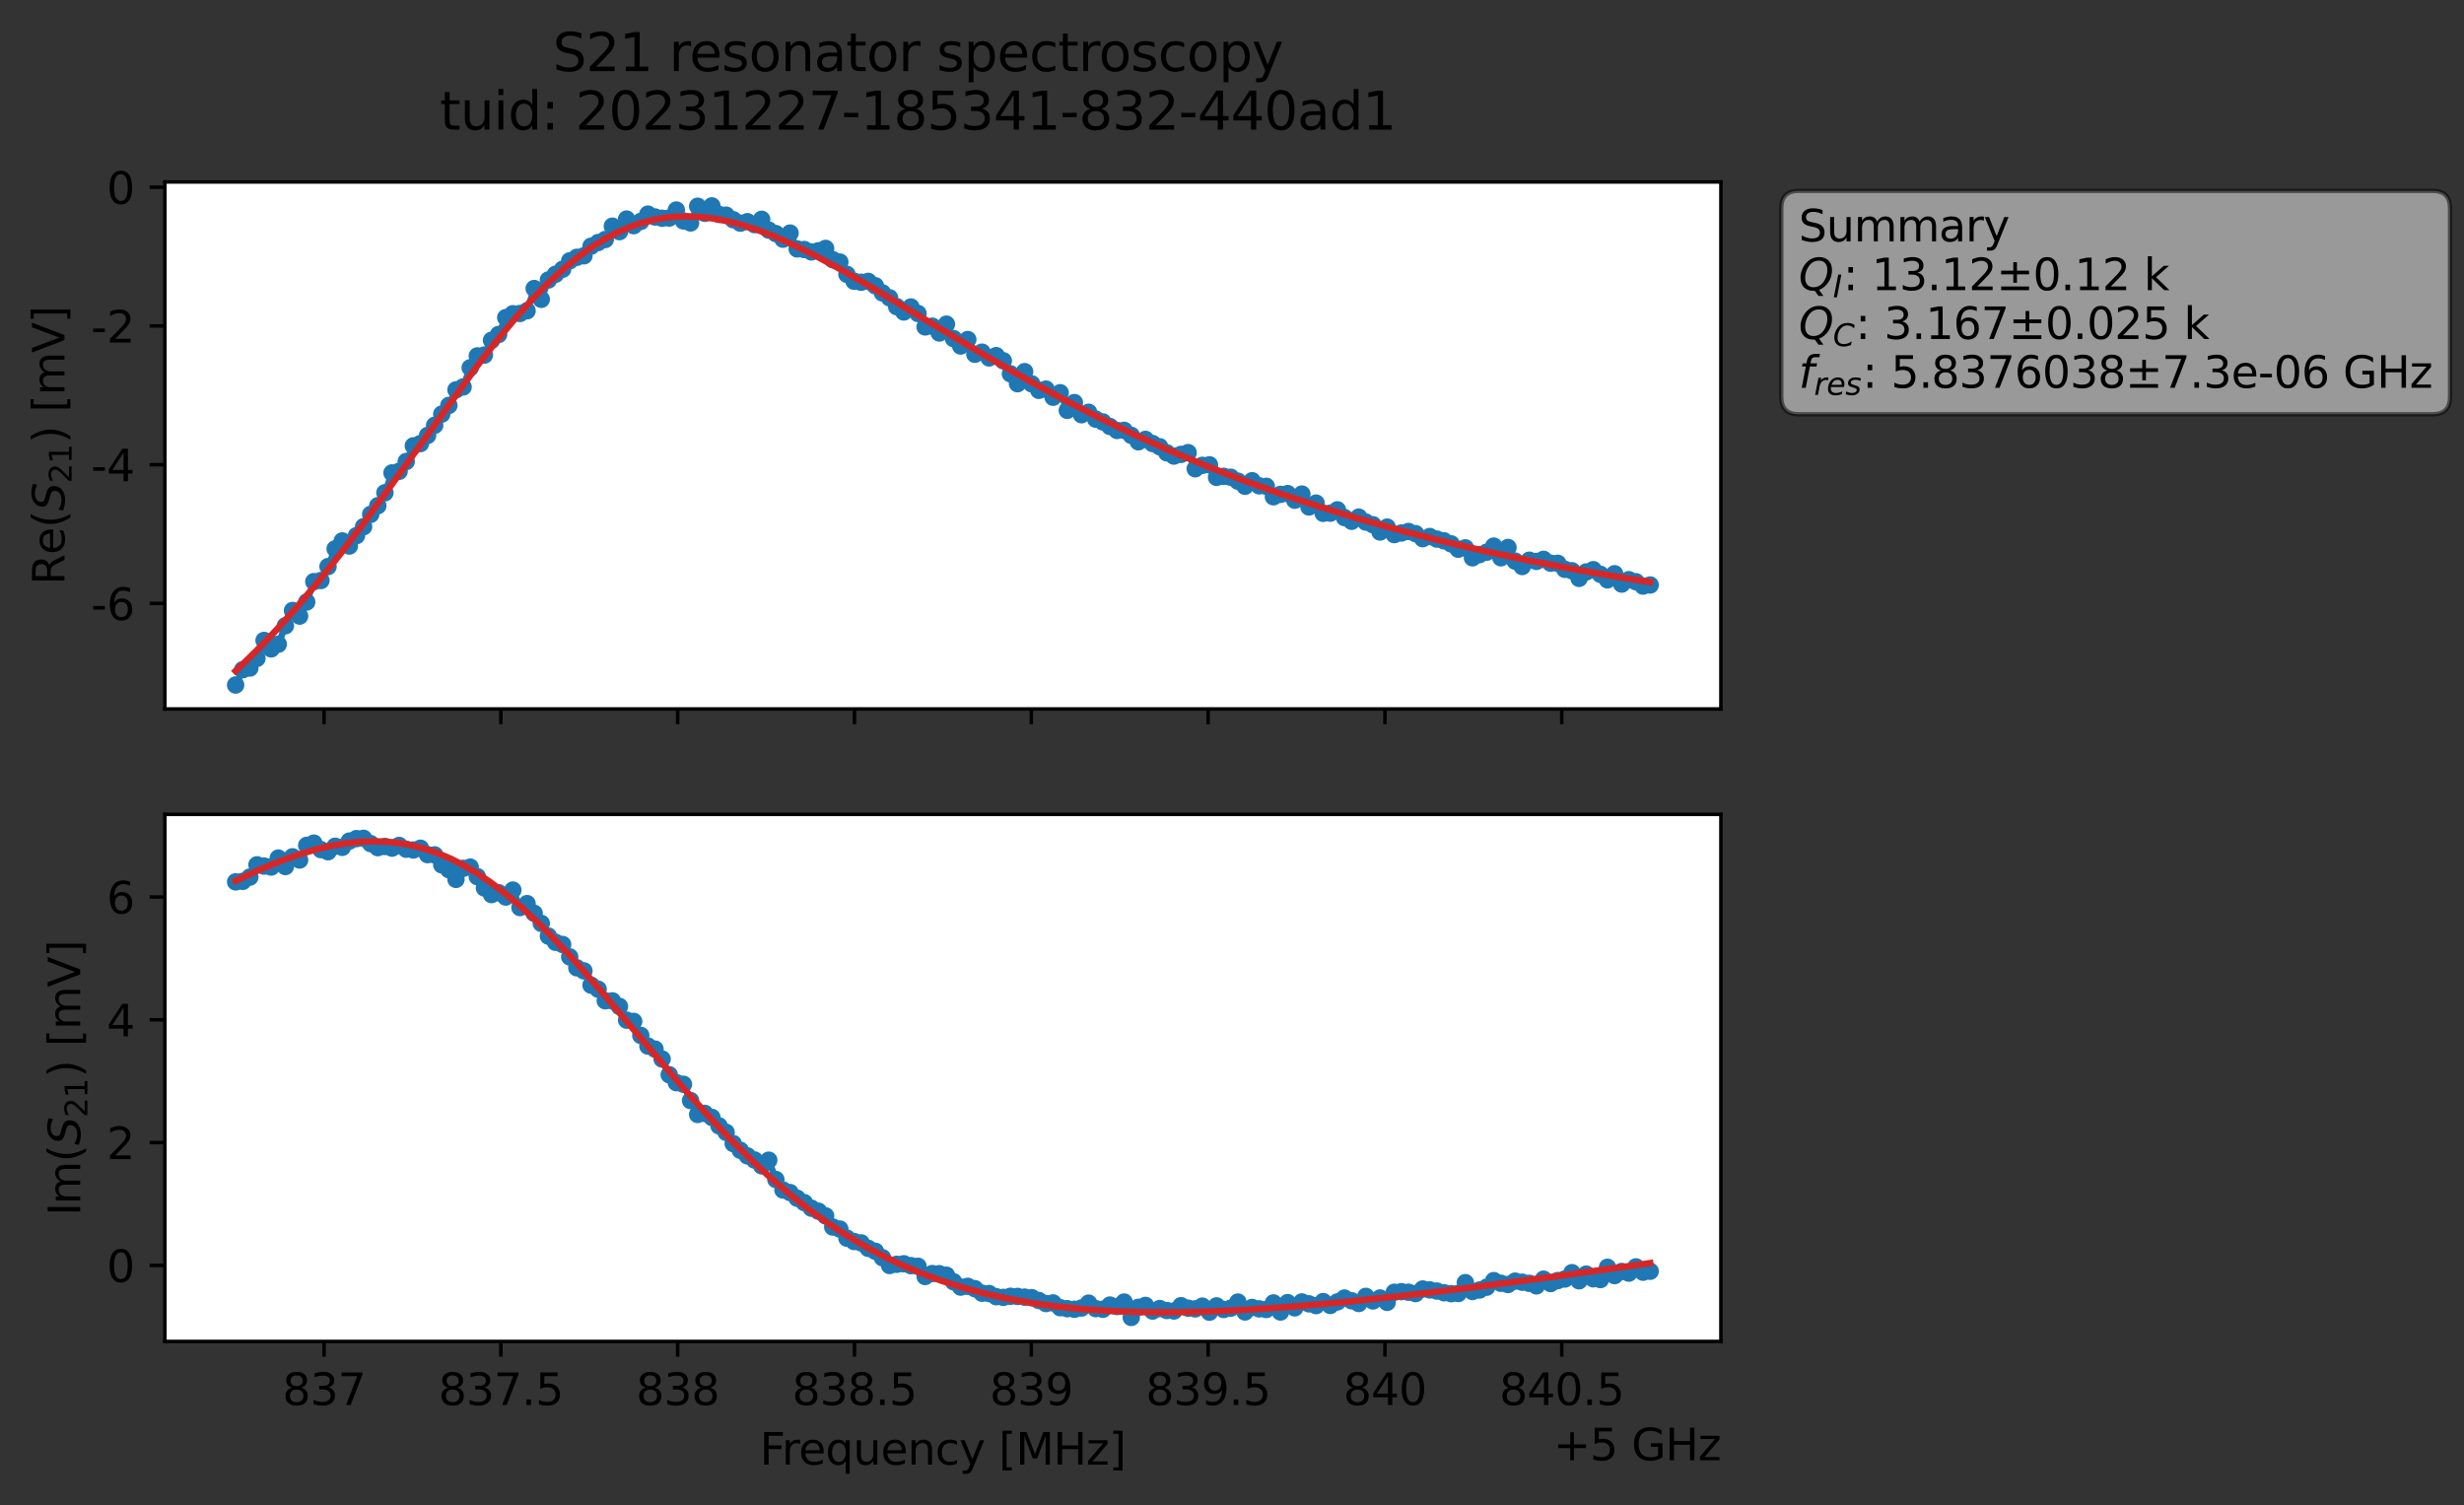 <?xml version="1.0" encoding="utf-8" standalone="no"?>
<!DOCTYPE svg PUBLIC "-//W3C//DTD SVG 1.1//EN"
  "http://www.w3.org/Graphics/SVG/1.1/DTD/svg11.dtd">
<svg xmlns:xlink="http://www.w3.org/1999/xlink" width="565.524pt" height="345.428pt" viewBox="0 0 565.524 345.428" xmlns="http://www.w3.org/2000/svg" version="1.1">
 <rect x="0" y="0" width="565.524" height="345.428" fill="#333333" stroke="none"/>
 <defs>
  <style type="text/css">*{stroke-linejoin: round; stroke-linecap: butt}</style>
 </defs>
 <g id="figure_1">
  <g id="patch_1">
   <path d="M 0 345.428 
L 565.524 345.428 
L 565.524 -0 
L 0 -0 
L 0 345.428 
z
" style="fill: none; opacity: 0"/>
  </g>
  <g id="axes_1">
   <g id="patch_2">
    <path d="M 37.848 162.72 
L 394.968 162.72 
L 394.968 41.76 
L 37.848 41.76 
z
" style="fill: #ffffff"/>
   </g>
   <g id="matplotlib.axis_1">
    <g id="xtick_1">
     <g id="line2d_1">
      <defs>
       <path id="mb6af966a70" d="M 0 0 
L 0 3.5 
" style="stroke: #000000; stroke-width: 0.8"/>
      </defs>
      <g>
       <use xlink:href="#mb6af966a70" x="74.372" y="162.72" style="stroke: #000000; stroke-width: 0.8"/>
      </g>
     </g>
    </g>
    <g id="xtick_2">
     <g id="line2d_2">
      <g>
       <use xlink:href="#mb6af966a70" x="114.954" y="162.72" style="stroke: #000000; stroke-width: 0.8"/>
      </g>
     </g>
    </g>
    <g id="xtick_3">
     <g id="line2d_3">
      <g>
       <use xlink:href="#mb6af966a70" x="155.536" y="162.72" style="stroke: #000000; stroke-width: 0.8"/>
      </g>
     </g>
    </g>
    <g id="xtick_4">
     <g id="line2d_4">
      <g>
       <use xlink:href="#mb6af966a70" x="196.118" y="162.72" style="stroke: #000000; stroke-width: 0.8"/>
      </g>
     </g>
    </g>
    <g id="xtick_5">
     <g id="line2d_5">
      <g>
       <use xlink:href="#mb6af966a70" x="236.699" y="162.72" style="stroke: #000000; stroke-width: 0.8"/>
      </g>
     </g>
    </g>
    <g id="xtick_6">
     <g id="line2d_6">
      <g>
       <use xlink:href="#mb6af966a70" x="277.281" y="162.72" style="stroke: #000000; stroke-width: 0.8"/>
      </g>
     </g>
    </g>
    <g id="xtick_7">
     <g id="line2d_7">
      <g>
       <use xlink:href="#mb6af966a70" x="317.863" y="162.72" style="stroke: #000000; stroke-width: 0.8"/>
      </g>
     </g>
    </g>
    <g id="xtick_8">
     <g id="line2d_8">
      <g>
       <use xlink:href="#mb6af966a70" x="358.445" y="162.72" style="stroke: #000000; stroke-width: 0.8"/>
      </g>
     </g>
    </g>
   </g>
   <g id="matplotlib.axis_2">
    <g id="ytick_1">
     <g id="line2d_9">
      <defs>
       <path id="m418d9c1a6d" d="M 0 0 
L -3.5 0 
" style="stroke: #000000; stroke-width: 0.8"/>
      </defs>
      <g>
       <use xlink:href="#m418d9c1a6d" x="37.848" y="138.495" style="stroke: #000000; stroke-width: 0.8"/>
      </g>
     </g>
     <g id="text_1">
      <!-- -6 -->
      <g transform="translate(20.878 142.294) scale(0.1 -0.1)">
       <defs>
        <path id="DejaVuSans-2d" d="M 313 2009 
L 1997 2009 
L 1997 1497 
L 313 1497 
L 313 2009 
z
" transform="scale(0.016)"/>
        <path id="DejaVuSans-36" d="M 2113 2584 
Q 1688 2584 1439 2293 
Q 1191 2003 1191 1497 
Q 1191 994 1439 701 
Q 1688 409 2113 409 
Q 2538 409 2786 701 
Q 3034 994 3034 1497 
Q 3034 2003 2786 2293 
Q 2538 2584 2113 2584 
z
M 3366 4563 
L 3366 3988 
Q 3128 4100 2886 4159 
Q 2644 4219 2406 4219 
Q 1781 4219 1451 3797 
Q 1122 3375 1075 2522 
Q 1259 2794 1537 2939 
Q 1816 3084 2150 3084 
Q 2853 3084 3261 2657 
Q 3669 2231 3669 1497 
Q 3669 778 3244 343 
Q 2819 -91 2113 -91 
Q 1303 -91 875 529 
Q 447 1150 447 2328 
Q 447 3434 972 4092 
Q 1497 4750 2381 4750 
Q 2619 4750 2861 4703 
Q 3103 4656 3366 4563 
z
" transform="scale(0.016)"/>
       </defs>
       <use xlink:href="#DejaVuSans-2d"/>
       <use xlink:href="#DejaVuSans-36" x="36.084"/>
      </g>
     </g>
    </g>
    <g id="ytick_2">
     <g id="line2d_10">
      <g>
       <use xlink:href="#m418d9c1a6d" x="37.848" y="106.654" style="stroke: #000000; stroke-width: 0.8"/>
      </g>
     </g>
     <g id="text_2">
      <!-- -4 -->
      <g transform="translate(20.878 110.453) scale(0.1 -0.1)">
       <defs>
        <path id="DejaVuSans-34" d="M 2419 4116 
L 825 1625 
L 2419 1625 
L 2419 4116 
z
M 2253 4666 
L 3047 4666 
L 3047 1625 
L 3713 1625 
L 3713 1100 
L 3047 1100 
L 3047 0 
L 2419 0 
L 2419 1100 
L 313 1100 
L 313 1709 
L 2253 4666 
z
" transform="scale(0.016)"/>
       </defs>
       <use xlink:href="#DejaVuSans-2d"/>
       <use xlink:href="#DejaVuSans-34" x="36.084"/>
      </g>
     </g>
    </g>
    <g id="ytick_3">
     <g id="line2d_11">
      <g>
       <use xlink:href="#m418d9c1a6d" x="37.848" y="74.812" style="stroke: #000000; stroke-width: 0.8"/>
      </g>
     </g>
     <g id="text_3">
      <!-- -2 -->
      <g transform="translate(20.878 78.612) scale(0.1 -0.1)">
       <defs>
        <path id="DejaVuSans-32" d="M 1228 531 
L 3431 531 
L 3431 0 
L 469 0 
L 469 531 
Q 828 903 1448 1529 
Q 2069 2156 2228 2338 
Q 2531 2678 2651 2914 
Q 2772 3150 2772 3378 
Q 2772 3750 2511 3984 
Q 2250 4219 1831 4219 
Q 1534 4219 1204 4116 
Q 875 4013 500 3803 
L 500 4441 
Q 881 4594 1212 4672 
Q 1544 4750 1819 4750 
Q 2544 4750 2975 4387 
Q 3406 4025 3406 3419 
Q 3406 3131 3298 2873 
Q 3191 2616 2906 2266 
Q 2828 2175 2409 1742 
Q 1991 1309 1228 531 
z
" transform="scale(0.016)"/>
       </defs>
       <use xlink:href="#DejaVuSans-2d"/>
       <use xlink:href="#DejaVuSans-32" x="36.084"/>
      </g>
     </g>
    </g>
    <g id="ytick_4">
     <g id="line2d_12">
      <g>
       <use xlink:href="#m418d9c1a6d" x="37.848" y="42.971" style="stroke: #000000; stroke-width: 0.8"/>
      </g>
     </g>
     <g id="text_4">
      <!-- 0 -->
      <g transform="translate(24.486 46.77) scale(0.1 -0.1)">
       <defs>
        <path id="DejaVuSans-30" d="M 2034 4250 
Q 1547 4250 1301 3770 
Q 1056 3291 1056 2328 
Q 1056 1369 1301 889 
Q 1547 409 2034 409 
Q 2525 409 2770 889 
Q 3016 1369 3016 2328 
Q 3016 3291 2770 3770 
Q 2525 4250 2034 4250 
z
M 2034 4750 
Q 2819 4750 3233 4129 
Q 3647 3509 3647 2328 
Q 3647 1150 3233 529 
Q 2819 -91 2034 -91 
Q 1250 -91 836 529 
Q 422 1150 422 2328 
Q 422 3509 836 4129 
Q 1250 4750 2034 4750 
z
" transform="scale(0.016)"/>
       </defs>
       <use xlink:href="#DejaVuSans-30"/>
      </g>
     </g>
    </g>
    <g id="text_5">
     <!-- Re$(S_{21})$ [mV] -->
     <g transform="translate(14.798 134.24) rotate(-90) scale(0.1 -0.1)">
      <defs>
       <path id="DejaVuSans-52" d="M 2841 2188 
Q 3044 2119 3236 1894 
Q 3428 1669 3622 1275 
L 4263 0 
L 3584 0 
L 2988 1197 
Q 2756 1666 2539 1819 
Q 2322 1972 1947 1972 
L 1259 1972 
L 1259 0 
L 628 0 
L 628 4666 
L 2053 4666 
Q 2853 4666 3247 4331 
Q 3641 3997 3641 3322 
Q 3641 2881 3436 2590 
Q 3231 2300 2841 2188 
z
M 1259 4147 
L 1259 2491 
L 2053 2491 
Q 2509 2491 2742 2702 
Q 2975 2913 2975 3322 
Q 2975 3731 2742 3939 
Q 2509 4147 2053 4147 
L 1259 4147 
z
" transform="scale(0.016)"/>
       <path id="DejaVuSans-65" d="M 3597 1894 
L 3597 1613 
L 953 1613 
Q 991 1019 1311 708 
Q 1631 397 2203 397 
Q 2534 397 2845 478 
Q 3156 559 3463 722 
L 3463 178 
Q 3153 47 2828 -22 
Q 2503 -91 2169 -91 
Q 1331 -91 842 396 
Q 353 884 353 1716 
Q 353 2575 817 3079 
Q 1281 3584 2069 3584 
Q 2775 3584 3186 3129 
Q 3597 2675 3597 1894 
z
M 3022 2063 
Q 3016 2534 2758 2815 
Q 2500 3097 2075 3097 
Q 1594 3097 1305 2825 
Q 1016 2553 972 2059 
L 3022 2063 
z
" transform="scale(0.016)"/>
       <path id="DejaVuSans-28" d="M 1984 4856 
Q 1566 4138 1362 3434 
Q 1159 2731 1159 2009 
Q 1159 1288 1364 580 
Q 1569 -128 1984 -844 
L 1484 -844 
Q 1016 -109 783 600 
Q 550 1309 550 2009 
Q 550 2706 781 3412 
Q 1013 4119 1484 4856 
L 1984 4856 
z
" transform="scale(0.016)"/>
       <path id="DejaVuSans-Oblique-53" d="M 3859 4513 
L 3738 3897 
Q 3422 4066 3111 4152 
Q 2800 4238 2509 4238 
Q 1944 4238 1609 3991 
Q 1275 3744 1275 3334 
Q 1275 3109 1398 2989 
Q 1522 2869 2034 2731 
L 2413 2638 
Q 3053 2472 3303 2217 
Q 3553 1963 3553 1503 
Q 3553 797 2998 353 
Q 2444 -91 1538 -91 
Q 1166 -91 791 -17 
Q 416 56 38 206 
L 166 856 
Q 513 641 861 531 
Q 1209 422 1556 422 
Q 2147 422 2503 684 
Q 2859 947 2859 1369 
Q 2859 1650 2717 1795 
Q 2575 1941 2106 2059 
L 1728 2156 
Q 1081 2325 845 2545 
Q 609 2766 609 3163 
Q 609 3859 1145 4304 
Q 1681 4750 2541 4750 
Q 2875 4750 3203 4690 
Q 3531 4631 3859 4513 
z
" transform="scale(0.016)"/>
       <path id="DejaVuSans-31" d="M 794 531 
L 1825 531 
L 1825 4091 
L 703 3866 
L 703 4441 
L 1819 4666 
L 2450 4666 
L 2450 531 
L 3481 531 
L 3481 0 
L 794 0 
L 794 531 
z
" transform="scale(0.016)"/>
       <path id="DejaVuSans-29" d="M 513 4856 
L 1013 4856 
Q 1481 4119 1714 3412 
Q 1947 2706 1947 2009 
Q 1947 1309 1714 600 
Q 1481 -109 1013 -844 
L 513 -844 
Q 928 -128 1133 580 
Q 1338 1288 1338 2009 
Q 1338 2731 1133 3434 
Q 928 4138 513 4856 
z
" transform="scale(0.016)"/>
       <path id="DejaVuSans-20" transform="scale(0.016)"/>
       <path id="DejaVuSans-5b" d="M 550 4863 
L 1875 4863 
L 1875 4416 
L 1125 4416 
L 1125 -397 
L 1875 -397 
L 1875 -844 
L 550 -844 
L 550 4863 
z
" transform="scale(0.016)"/>
       <path id="DejaVuSans-6d" d="M 3328 2828 
Q 3544 3216 3844 3400 
Q 4144 3584 4550 3584 
Q 5097 3584 5394 3201 
Q 5691 2819 5691 2113 
L 5691 0 
L 5113 0 
L 5113 2094 
Q 5113 2597 4934 2840 
Q 4756 3084 4391 3084 
Q 3944 3084 3684 2787 
Q 3425 2491 3425 1978 
L 3425 0 
L 2847 0 
L 2847 2094 
Q 2847 2600 2669 2842 
Q 2491 3084 2119 3084 
Q 1678 3084 1418 2786 
Q 1159 2488 1159 1978 
L 1159 0 
L 581 0 
L 581 3500 
L 1159 3500 
L 1159 2956 
Q 1356 3278 1631 3431 
Q 1906 3584 2284 3584 
Q 2666 3584 2933 3390 
Q 3200 3197 3328 2828 
z
" transform="scale(0.016)"/>
       <path id="DejaVuSans-56" d="M 1831 0 
L 50 4666 
L 709 4666 
L 2188 738 
L 3669 4666 
L 4325 4666 
L 2547 0 
L 1831 0 
z
" transform="scale(0.016)"/>
       <path id="DejaVuSans-5d" d="M 1947 4863 
L 1947 -844 
L 622 -844 
L 622 -397 
L 1369 -397 
L 1369 4416 
L 622 4416 
L 622 4863 
L 1947 4863 
z
" transform="scale(0.016)"/>
      </defs>
      <use xlink:href="#DejaVuSans-52" transform="translate(0 0.016)"/>
      <use xlink:href="#DejaVuSans-65" transform="translate(69.482 0.016)"/>
      <use xlink:href="#DejaVuSans-28" transform="translate(131.006 0.016)"/>
      <use xlink:href="#DejaVuSans-Oblique-53" transform="translate(170.02 0.016)"/>
      <use xlink:href="#DejaVuSans-32" transform="translate(233.496 -16.391) scale(0.7)"/>
      <use xlink:href="#DejaVuSans-31" transform="translate(278.032 -16.391) scale(0.7)"/>
      <use xlink:href="#DejaVuSans-29" transform="translate(325.303 0.016)"/>
      <use xlink:href="#DejaVuSans-20" transform="translate(364.316 0.016)"/>
      <use xlink:href="#DejaVuSans-5b" transform="translate(396.104 0.016)"/>
      <use xlink:href="#DejaVuSans-6d" transform="translate(435.117 0.016)"/>
      <use xlink:href="#DejaVuSans-56" transform="translate(532.529 0.016)"/>
      <use xlink:href="#DejaVuSans-5d" transform="translate(600.938 0.016)"/>
     </g>
    </g>
   </g>
   <g id="line2d_13">
    <path d="M 54.081 157.222 
L 55.713 153.708 
L 57.344 153.328 
L 58.975 151.102 
L 60.607 146.993 
L 62.238 148.933 
L 63.87 147.855 
L 65.501 143.62 
L 67.133 140.125 
L 68.764 141.401 
L 70.395 138.167 
L 72.027 133.495 
L 73.658 133.236 
L 75.29 130.043 
L 76.921 125.975 
L 78.553 124.153 
L 80.184 125.322 
L 81.815 122.936 
L 83.447 120.886 
L 85.078 118.052 
L 86.71 116.068 
L 88.341 113.1 
L 89.973 108.541 
L 91.604 108.177 
L 93.235 105.924 
L 94.867 102.324 
L 96.498 101.804 
L 98.13 99.948 
L 99.761 97.608 
L 101.393 95.04 
L 103.024 93.046 
L 104.655 89.479 
L 106.287 88.813 
L 107.918 84.404 
L 109.55 81.686 
L 111.181 81.491 
L 112.813 78.096 
L 114.444 76.762 
L 116.076 72.9 
L 117.707 72.007 
L 119.338 71.948 
L 120.97 71.33 
L 122.601 66.227 
L 124.233 68.697 
L 125.864 64.259 
L 127.496 62.948 
L 129.127 61.801 
L 130.758 59.859 
L 132.39 59.058 
L 134.021 58.709 
L 135.653 56.507 
L 137.284 55.665 
L 138.916 54.976 
L 140.547 51.913 
L 142.178 53.165 
L 143.81 50.281 
L 145.441 51.802 
L 147.073 50.814 
L 148.704 49.146 
L 150.336 49.803 
L 151.967 50.089 
L 153.598 50.043 
L 155.23 48.207 
L 156.861 50.708 
L 158.493 51.164 
L 160.124 47.337 
L 161.756 48.958 
L 163.387 47.258 
L 165.018 49.212 
L 166.65 49.383 
L 168.281 50.428 
L 169.913 51.223 
L 171.544 50.882 
L 173.176 51.552 
L 174.807 50.333 
L 176.438 52.818 
L 178.07 53.619 
L 179.701 54.896 
L 181.333 53.493 
L 182.964 57.121 
L 184.596 57.273 
L 186.227 57.816 
L 187.858 57.556 
L 189.49 57.013 
L 191.121 59.593 
L 192.753 60.147 
L 194.384 62.968 
L 196.016 64.545 
L 197.647 64.774 
L 199.278 64.585 
L 200.91 65.592 
L 202.541 67.232 
L 204.173 68.363 
L 205.804 70.387 
L 207.436 71.604 
L 209.067 70.458 
L 210.698 71.956 
L 212.33 75.037 
L 213.961 74.863 
L 215.593 76.432 
L 217.224 74.401 
L 218.856 77.723 
L 220.487 79.416 
L 222.118 77.929 
L 223.75 81.313 
L 225.381 80.829 
L 227.013 82.147 
L 228.644 81.625 
L 230.276 82.811 
L 231.907 85.793 
L 233.538 88.069 
L 235.17 85.297 
L 236.801 88.102 
L 238.433 89.593 
L 240.064 89.306 
L 241.696 91.17 
L 243.327 90.14 
L 244.958 94.187 
L 246.59 92.402 
L 248.221 95.186 
L 249.853 94.628 
L 251.484 96.195 
L 253.116 96.84 
L 254.747 97.887 
L 256.378 98.797 
L 258.01 98.771 
L 259.641 99.922 
L 261.273 101.399 
L 262.904 100.844 
L 264.536 101.798 
L 266.167 102.54 
L 267.798 103.931 
L 269.43 104.676 
L 272.693 103.887 
L 274.324 107.586 
L 275.956 106.802 
L 277.587 106.691 
L 279.218 109.565 
L 280.85 109.329 
L 282.481 109.538 
L 284.113 110.435 
L 285.744 111.606 
L 287.376 110.336 
L 289.007 111.506 
L 290.638 111.62 
L 292.27 114.021 
L 293.901 113.466 
L 295.533 113.293 
L 297.164 114.802 
L 298.796 113.403 
L 300.427 116.357 
L 302.059 115.474 
L 303.69 117.822 
L 305.321 117.779 
L 306.953 117.019 
L 308.584 118.793 
L 310.216 119.643 
L 311.847 118.687 
L 313.479 119.828 
L 315.11 120.443 
L 316.741 122.098 
L 318.373 120.98 
L 320.004 122.694 
L 323.267 121.989 
L 324.899 122.483 
L 326.53 123.634 
L 328.161 123.141 
L 329.793 123.734 
L 331.424 124.131 
L 333.056 124.829 
L 334.687 126.052 
L 336.319 125.744 
L 337.95 128.023 
L 339.581 127.285 
L 341.213 126.742 
L 342.844 125.339 
L 344.476 128.02 
L 346.107 125.661 
L 347.739 128.779 
L 349.37 130.028 
L 351.001 128.58 
L 352.633 128.85 
L 354.264 128.38 
L 355.896 129.262 
L 357.527 129.287 
L 359.159 130.674 
L 360.79 131 
L 362.421 132.751 
L 364.053 131.271 
L 365.684 130.754 
L 367.316 131.82 
L 368.947 133.082 
L 370.579 131.685 
L 372.21 134.056 
L 373.841 133.045 
L 375.473 133.521 
L 377.104 134.517 
L 378.736 134.266 
L 378.736 134.266 
" clip-path="url(#pb49c31128f)" style="fill: none; stroke: #1f77b4; stroke-width: 1.5; stroke-linecap: square"/>
    <defs>
     <path id="m5a5cd6092f" d="M 0 1.5 
C 0.398 1.5 0.779 1.342 1.061 1.061 
C 1.342 0.779 1.5 0.398 1.5 0 
C 1.5 -0.398 1.342 -0.779 1.061 -1.061 
C 0.779 -1.342 0.398 -1.5 0 -1.5 
C -0.398 -1.5 -0.779 -1.342 -1.061 -1.061 
C -1.342 -0.779 -1.5 -0.398 -1.5 0 
C -1.5 0.398 -1.342 0.779 -1.061 1.061 
C -0.779 1.342 -0.398 1.5 0 1.5 
z
" style="stroke: #1f77b4"/>
    </defs>
    <g clip-path="url(#pb49c31128f)">
     <use xlink:href="#m5a5cd6092f" x="54.081" y="157.222" style="fill: #1f77b4; stroke: #1f77b4"/>
     <use xlink:href="#m5a5cd6092f" x="55.713" y="153.708" style="fill: #1f77b4; stroke: #1f77b4"/>
     <use xlink:href="#m5a5cd6092f" x="57.344" y="153.328" style="fill: #1f77b4; stroke: #1f77b4"/>
     <use xlink:href="#m5a5cd6092f" x="58.975" y="151.102" style="fill: #1f77b4; stroke: #1f77b4"/>
     <use xlink:href="#m5a5cd6092f" x="60.607" y="146.993" style="fill: #1f77b4; stroke: #1f77b4"/>
     <use xlink:href="#m5a5cd6092f" x="62.238" y="148.933" style="fill: #1f77b4; stroke: #1f77b4"/>
     <use xlink:href="#m5a5cd6092f" x="63.87" y="147.855" style="fill: #1f77b4; stroke: #1f77b4"/>
     <use xlink:href="#m5a5cd6092f" x="65.501" y="143.62" style="fill: #1f77b4; stroke: #1f77b4"/>
     <use xlink:href="#m5a5cd6092f" x="67.133" y="140.125" style="fill: #1f77b4; stroke: #1f77b4"/>
     <use xlink:href="#m5a5cd6092f" x="68.764" y="141.401" style="fill: #1f77b4; stroke: #1f77b4"/>
     <use xlink:href="#m5a5cd6092f" x="70.395" y="138.167" style="fill: #1f77b4; stroke: #1f77b4"/>
     <use xlink:href="#m5a5cd6092f" x="72.027" y="133.495" style="fill: #1f77b4; stroke: #1f77b4"/>
     <use xlink:href="#m5a5cd6092f" x="73.658" y="133.236" style="fill: #1f77b4; stroke: #1f77b4"/>
     <use xlink:href="#m5a5cd6092f" x="75.29" y="130.043" style="fill: #1f77b4; stroke: #1f77b4"/>
     <use xlink:href="#m5a5cd6092f" x="76.921" y="125.975" style="fill: #1f77b4; stroke: #1f77b4"/>
     <use xlink:href="#m5a5cd6092f" x="78.553" y="124.153" style="fill: #1f77b4; stroke: #1f77b4"/>
     <use xlink:href="#m5a5cd6092f" x="80.184" y="125.322" style="fill: #1f77b4; stroke: #1f77b4"/>
     <use xlink:href="#m5a5cd6092f" x="81.815" y="122.936" style="fill: #1f77b4; stroke: #1f77b4"/>
     <use xlink:href="#m5a5cd6092f" x="83.447" y="120.886" style="fill: #1f77b4; stroke: #1f77b4"/>
     <use xlink:href="#m5a5cd6092f" x="85.078" y="118.052" style="fill: #1f77b4; stroke: #1f77b4"/>
     <use xlink:href="#m5a5cd6092f" x="86.71" y="116.068" style="fill: #1f77b4; stroke: #1f77b4"/>
     <use xlink:href="#m5a5cd6092f" x="88.341" y="113.1" style="fill: #1f77b4; stroke: #1f77b4"/>
     <use xlink:href="#m5a5cd6092f" x="89.973" y="108.541" style="fill: #1f77b4; stroke: #1f77b4"/>
     <use xlink:href="#m5a5cd6092f" x="91.604" y="108.177" style="fill: #1f77b4; stroke: #1f77b4"/>
     <use xlink:href="#m5a5cd6092f" x="93.235" y="105.924" style="fill: #1f77b4; stroke: #1f77b4"/>
     <use xlink:href="#m5a5cd6092f" x="94.867" y="102.324" style="fill: #1f77b4; stroke: #1f77b4"/>
     <use xlink:href="#m5a5cd6092f" x="96.498" y="101.804" style="fill: #1f77b4; stroke: #1f77b4"/>
     <use xlink:href="#m5a5cd6092f" x="98.13" y="99.948" style="fill: #1f77b4; stroke: #1f77b4"/>
     <use xlink:href="#m5a5cd6092f" x="99.761" y="97.608" style="fill: #1f77b4; stroke: #1f77b4"/>
     <use xlink:href="#m5a5cd6092f" x="101.393" y="95.04" style="fill: #1f77b4; stroke: #1f77b4"/>
     <use xlink:href="#m5a5cd6092f" x="103.024" y="93.046" style="fill: #1f77b4; stroke: #1f77b4"/>
     <use xlink:href="#m5a5cd6092f" x="104.655" y="89.479" style="fill: #1f77b4; stroke: #1f77b4"/>
     <use xlink:href="#m5a5cd6092f" x="106.287" y="88.813" style="fill: #1f77b4; stroke: #1f77b4"/>
     <use xlink:href="#m5a5cd6092f" x="107.918" y="84.404" style="fill: #1f77b4; stroke: #1f77b4"/>
     <use xlink:href="#m5a5cd6092f" x="109.55" y="81.686" style="fill: #1f77b4; stroke: #1f77b4"/>
     <use xlink:href="#m5a5cd6092f" x="111.181" y="81.491" style="fill: #1f77b4; stroke: #1f77b4"/>
     <use xlink:href="#m5a5cd6092f" x="112.813" y="78.096" style="fill: #1f77b4; stroke: #1f77b4"/>
     <use xlink:href="#m5a5cd6092f" x="114.444" y="76.762" style="fill: #1f77b4; stroke: #1f77b4"/>
     <use xlink:href="#m5a5cd6092f" x="116.076" y="72.9" style="fill: #1f77b4; stroke: #1f77b4"/>
     <use xlink:href="#m5a5cd6092f" x="117.707" y="72.007" style="fill: #1f77b4; stroke: #1f77b4"/>
     <use xlink:href="#m5a5cd6092f" x="119.338" y="71.948" style="fill: #1f77b4; stroke: #1f77b4"/>
     <use xlink:href="#m5a5cd6092f" x="120.97" y="71.33" style="fill: #1f77b4; stroke: #1f77b4"/>
     <use xlink:href="#m5a5cd6092f" x="122.601" y="66.227" style="fill: #1f77b4; stroke: #1f77b4"/>
     <use xlink:href="#m5a5cd6092f" x="124.233" y="68.697" style="fill: #1f77b4; stroke: #1f77b4"/>
     <use xlink:href="#m5a5cd6092f" x="125.864" y="64.259" style="fill: #1f77b4; stroke: #1f77b4"/>
     <use xlink:href="#m5a5cd6092f" x="127.496" y="62.948" style="fill: #1f77b4; stroke: #1f77b4"/>
     <use xlink:href="#m5a5cd6092f" x="129.127" y="61.801" style="fill: #1f77b4; stroke: #1f77b4"/>
     <use xlink:href="#m5a5cd6092f" x="130.758" y="59.859" style="fill: #1f77b4; stroke: #1f77b4"/>
     <use xlink:href="#m5a5cd6092f" x="132.39" y="59.058" style="fill: #1f77b4; stroke: #1f77b4"/>
     <use xlink:href="#m5a5cd6092f" x="134.021" y="58.709" style="fill: #1f77b4; stroke: #1f77b4"/>
     <use xlink:href="#m5a5cd6092f" x="135.653" y="56.507" style="fill: #1f77b4; stroke: #1f77b4"/>
     <use xlink:href="#m5a5cd6092f" x="137.284" y="55.665" style="fill: #1f77b4; stroke: #1f77b4"/>
     <use xlink:href="#m5a5cd6092f" x="138.916" y="54.976" style="fill: #1f77b4; stroke: #1f77b4"/>
     <use xlink:href="#m5a5cd6092f" x="140.547" y="51.913" style="fill: #1f77b4; stroke: #1f77b4"/>
     <use xlink:href="#m5a5cd6092f" x="142.178" y="53.165" style="fill: #1f77b4; stroke: #1f77b4"/>
     <use xlink:href="#m5a5cd6092f" x="143.81" y="50.281" style="fill: #1f77b4; stroke: #1f77b4"/>
     <use xlink:href="#m5a5cd6092f" x="145.441" y="51.802" style="fill: #1f77b4; stroke: #1f77b4"/>
     <use xlink:href="#m5a5cd6092f" x="147.073" y="50.814" style="fill: #1f77b4; stroke: #1f77b4"/>
     <use xlink:href="#m5a5cd6092f" x="148.704" y="49.146" style="fill: #1f77b4; stroke: #1f77b4"/>
     <use xlink:href="#m5a5cd6092f" x="150.336" y="49.803" style="fill: #1f77b4; stroke: #1f77b4"/>
     <use xlink:href="#m5a5cd6092f" x="151.967" y="50.089" style="fill: #1f77b4; stroke: #1f77b4"/>
     <use xlink:href="#m5a5cd6092f" x="153.598" y="50.043" style="fill: #1f77b4; stroke: #1f77b4"/>
     <use xlink:href="#m5a5cd6092f" x="155.23" y="48.207" style="fill: #1f77b4; stroke: #1f77b4"/>
     <use xlink:href="#m5a5cd6092f" x="156.861" y="50.708" style="fill: #1f77b4; stroke: #1f77b4"/>
     <use xlink:href="#m5a5cd6092f" x="158.493" y="51.164" style="fill: #1f77b4; stroke: #1f77b4"/>
     <use xlink:href="#m5a5cd6092f" x="160.124" y="47.337" style="fill: #1f77b4; stroke: #1f77b4"/>
     <use xlink:href="#m5a5cd6092f" x="161.756" y="48.958" style="fill: #1f77b4; stroke: #1f77b4"/>
     <use xlink:href="#m5a5cd6092f" x="163.387" y="47.258" style="fill: #1f77b4; stroke: #1f77b4"/>
     <use xlink:href="#m5a5cd6092f" x="165.018" y="49.212" style="fill: #1f77b4; stroke: #1f77b4"/>
     <use xlink:href="#m5a5cd6092f" x="166.65" y="49.383" style="fill: #1f77b4; stroke: #1f77b4"/>
     <use xlink:href="#m5a5cd6092f" x="168.281" y="50.428" style="fill: #1f77b4; stroke: #1f77b4"/>
     <use xlink:href="#m5a5cd6092f" x="169.913" y="51.223" style="fill: #1f77b4; stroke: #1f77b4"/>
     <use xlink:href="#m5a5cd6092f" x="171.544" y="50.882" style="fill: #1f77b4; stroke: #1f77b4"/>
     <use xlink:href="#m5a5cd6092f" x="173.176" y="51.552" style="fill: #1f77b4; stroke: #1f77b4"/>
     <use xlink:href="#m5a5cd6092f" x="174.807" y="50.333" style="fill: #1f77b4; stroke: #1f77b4"/>
     <use xlink:href="#m5a5cd6092f" x="176.438" y="52.818" style="fill: #1f77b4; stroke: #1f77b4"/>
     <use xlink:href="#m5a5cd6092f" x="178.07" y="53.619" style="fill: #1f77b4; stroke: #1f77b4"/>
     <use xlink:href="#m5a5cd6092f" x="179.701" y="54.896" style="fill: #1f77b4; stroke: #1f77b4"/>
     <use xlink:href="#m5a5cd6092f" x="181.333" y="53.493" style="fill: #1f77b4; stroke: #1f77b4"/>
     <use xlink:href="#m5a5cd6092f" x="182.964" y="57.121" style="fill: #1f77b4; stroke: #1f77b4"/>
     <use xlink:href="#m5a5cd6092f" x="184.596" y="57.273" style="fill: #1f77b4; stroke: #1f77b4"/>
     <use xlink:href="#m5a5cd6092f" x="186.227" y="57.816" style="fill: #1f77b4; stroke: #1f77b4"/>
     <use xlink:href="#m5a5cd6092f" x="187.858" y="57.556" style="fill: #1f77b4; stroke: #1f77b4"/>
     <use xlink:href="#m5a5cd6092f" x="189.49" y="57.013" style="fill: #1f77b4; stroke: #1f77b4"/>
     <use xlink:href="#m5a5cd6092f" x="191.121" y="59.593" style="fill: #1f77b4; stroke: #1f77b4"/>
     <use xlink:href="#m5a5cd6092f" x="192.753" y="60.147" style="fill: #1f77b4; stroke: #1f77b4"/>
     <use xlink:href="#m5a5cd6092f" x="194.384" y="62.968" style="fill: #1f77b4; stroke: #1f77b4"/>
     <use xlink:href="#m5a5cd6092f" x="196.016" y="64.545" style="fill: #1f77b4; stroke: #1f77b4"/>
     <use xlink:href="#m5a5cd6092f" x="197.647" y="64.774" style="fill: #1f77b4; stroke: #1f77b4"/>
     <use xlink:href="#m5a5cd6092f" x="199.278" y="64.585" style="fill: #1f77b4; stroke: #1f77b4"/>
     <use xlink:href="#m5a5cd6092f" x="200.91" y="65.592" style="fill: #1f77b4; stroke: #1f77b4"/>
     <use xlink:href="#m5a5cd6092f" x="202.541" y="67.232" style="fill: #1f77b4; stroke: #1f77b4"/>
     <use xlink:href="#m5a5cd6092f" x="204.173" y="68.363" style="fill: #1f77b4; stroke: #1f77b4"/>
     <use xlink:href="#m5a5cd6092f" x="205.804" y="70.387" style="fill: #1f77b4; stroke: #1f77b4"/>
     <use xlink:href="#m5a5cd6092f" x="207.436" y="71.604" style="fill: #1f77b4; stroke: #1f77b4"/>
     <use xlink:href="#m5a5cd6092f" x="209.067" y="70.458" style="fill: #1f77b4; stroke: #1f77b4"/>
     <use xlink:href="#m5a5cd6092f" x="210.698" y="71.956" style="fill: #1f77b4; stroke: #1f77b4"/>
     <use xlink:href="#m5a5cd6092f" x="212.33" y="75.037" style="fill: #1f77b4; stroke: #1f77b4"/>
     <use xlink:href="#m5a5cd6092f" x="213.961" y="74.863" style="fill: #1f77b4; stroke: #1f77b4"/>
     <use xlink:href="#m5a5cd6092f" x="215.593" y="76.432" style="fill: #1f77b4; stroke: #1f77b4"/>
     <use xlink:href="#m5a5cd6092f" x="217.224" y="74.401" style="fill: #1f77b4; stroke: #1f77b4"/>
     <use xlink:href="#m5a5cd6092f" x="218.856" y="77.723" style="fill: #1f77b4; stroke: #1f77b4"/>
     <use xlink:href="#m5a5cd6092f" x="220.487" y="79.416" style="fill: #1f77b4; stroke: #1f77b4"/>
     <use xlink:href="#m5a5cd6092f" x="222.118" y="77.929" style="fill: #1f77b4; stroke: #1f77b4"/>
     <use xlink:href="#m5a5cd6092f" x="223.75" y="81.313" style="fill: #1f77b4; stroke: #1f77b4"/>
     <use xlink:href="#m5a5cd6092f" x="225.381" y="80.829" style="fill: #1f77b4; stroke: #1f77b4"/>
     <use xlink:href="#m5a5cd6092f" x="227.013" y="82.147" style="fill: #1f77b4; stroke: #1f77b4"/>
     <use xlink:href="#m5a5cd6092f" x="228.644" y="81.625" style="fill: #1f77b4; stroke: #1f77b4"/>
     <use xlink:href="#m5a5cd6092f" x="230.276" y="82.811" style="fill: #1f77b4; stroke: #1f77b4"/>
     <use xlink:href="#m5a5cd6092f" x="231.907" y="85.793" style="fill: #1f77b4; stroke: #1f77b4"/>
     <use xlink:href="#m5a5cd6092f" x="233.538" y="88.069" style="fill: #1f77b4; stroke: #1f77b4"/>
     <use xlink:href="#m5a5cd6092f" x="235.17" y="85.297" style="fill: #1f77b4; stroke: #1f77b4"/>
     <use xlink:href="#m5a5cd6092f" x="236.801" y="88.102" style="fill: #1f77b4; stroke: #1f77b4"/>
     <use xlink:href="#m5a5cd6092f" x="238.433" y="89.593" style="fill: #1f77b4; stroke: #1f77b4"/>
     <use xlink:href="#m5a5cd6092f" x="240.064" y="89.306" style="fill: #1f77b4; stroke: #1f77b4"/>
     <use xlink:href="#m5a5cd6092f" x="241.696" y="91.17" style="fill: #1f77b4; stroke: #1f77b4"/>
     <use xlink:href="#m5a5cd6092f" x="243.327" y="90.14" style="fill: #1f77b4; stroke: #1f77b4"/>
     <use xlink:href="#m5a5cd6092f" x="244.958" y="94.187" style="fill: #1f77b4; stroke: #1f77b4"/>
     <use xlink:href="#m5a5cd6092f" x="246.59" y="92.402" style="fill: #1f77b4; stroke: #1f77b4"/>
     <use xlink:href="#m5a5cd6092f" x="248.221" y="95.186" style="fill: #1f77b4; stroke: #1f77b4"/>
     <use xlink:href="#m5a5cd6092f" x="249.853" y="94.628" style="fill: #1f77b4; stroke: #1f77b4"/>
     <use xlink:href="#m5a5cd6092f" x="251.484" y="96.195" style="fill: #1f77b4; stroke: #1f77b4"/>
     <use xlink:href="#m5a5cd6092f" x="253.116" y="96.84" style="fill: #1f77b4; stroke: #1f77b4"/>
     <use xlink:href="#m5a5cd6092f" x="254.747" y="97.887" style="fill: #1f77b4; stroke: #1f77b4"/>
     <use xlink:href="#m5a5cd6092f" x="256.378" y="98.797" style="fill: #1f77b4; stroke: #1f77b4"/>
     <use xlink:href="#m5a5cd6092f" x="258.01" y="98.771" style="fill: #1f77b4; stroke: #1f77b4"/>
     <use xlink:href="#m5a5cd6092f" x="259.641" y="99.922" style="fill: #1f77b4; stroke: #1f77b4"/>
     <use xlink:href="#m5a5cd6092f" x="261.273" y="101.399" style="fill: #1f77b4; stroke: #1f77b4"/>
     <use xlink:href="#m5a5cd6092f" x="262.904" y="100.844" style="fill: #1f77b4; stroke: #1f77b4"/>
     <use xlink:href="#m5a5cd6092f" x="264.536" y="101.798" style="fill: #1f77b4; stroke: #1f77b4"/>
     <use xlink:href="#m5a5cd6092f" x="266.167" y="102.54" style="fill: #1f77b4; stroke: #1f77b4"/>
     <use xlink:href="#m5a5cd6092f" x="267.798" y="103.931" style="fill: #1f77b4; stroke: #1f77b4"/>
     <use xlink:href="#m5a5cd6092f" x="269.43" y="104.676" style="fill: #1f77b4; stroke: #1f77b4"/>
     <use xlink:href="#m5a5cd6092f" x="271.061" y="104.292" style="fill: #1f77b4; stroke: #1f77b4"/>
     <use xlink:href="#m5a5cd6092f" x="272.693" y="103.887" style="fill: #1f77b4; stroke: #1f77b4"/>
     <use xlink:href="#m5a5cd6092f" x="274.324" y="107.586" style="fill: #1f77b4; stroke: #1f77b4"/>
     <use xlink:href="#m5a5cd6092f" x="275.956" y="106.802" style="fill: #1f77b4; stroke: #1f77b4"/>
     <use xlink:href="#m5a5cd6092f" x="277.587" y="106.691" style="fill: #1f77b4; stroke: #1f77b4"/>
     <use xlink:href="#m5a5cd6092f" x="279.218" y="109.565" style="fill: #1f77b4; stroke: #1f77b4"/>
     <use xlink:href="#m5a5cd6092f" x="280.85" y="109.329" style="fill: #1f77b4; stroke: #1f77b4"/>
     <use xlink:href="#m5a5cd6092f" x="282.481" y="109.538" style="fill: #1f77b4; stroke: #1f77b4"/>
     <use xlink:href="#m5a5cd6092f" x="284.113" y="110.435" style="fill: #1f77b4; stroke: #1f77b4"/>
     <use xlink:href="#m5a5cd6092f" x="285.744" y="111.606" style="fill: #1f77b4; stroke: #1f77b4"/>
     <use xlink:href="#m5a5cd6092f" x="287.376" y="110.336" style="fill: #1f77b4; stroke: #1f77b4"/>
     <use xlink:href="#m5a5cd6092f" x="289.007" y="111.506" style="fill: #1f77b4; stroke: #1f77b4"/>
     <use xlink:href="#m5a5cd6092f" x="290.638" y="111.62" style="fill: #1f77b4; stroke: #1f77b4"/>
     <use xlink:href="#m5a5cd6092f" x="292.27" y="114.021" style="fill: #1f77b4; stroke: #1f77b4"/>
     <use xlink:href="#m5a5cd6092f" x="293.901" y="113.466" style="fill: #1f77b4; stroke: #1f77b4"/>
     <use xlink:href="#m5a5cd6092f" x="295.533" y="113.293" style="fill: #1f77b4; stroke: #1f77b4"/>
     <use xlink:href="#m5a5cd6092f" x="297.164" y="114.802" style="fill: #1f77b4; stroke: #1f77b4"/>
     <use xlink:href="#m5a5cd6092f" x="298.796" y="113.403" style="fill: #1f77b4; stroke: #1f77b4"/>
     <use xlink:href="#m5a5cd6092f" x="300.427" y="116.357" style="fill: #1f77b4; stroke: #1f77b4"/>
     <use xlink:href="#m5a5cd6092f" x="302.059" y="115.474" style="fill: #1f77b4; stroke: #1f77b4"/>
     <use xlink:href="#m5a5cd6092f" x="303.69" y="117.822" style="fill: #1f77b4; stroke: #1f77b4"/>
     <use xlink:href="#m5a5cd6092f" x="305.321" y="117.779" style="fill: #1f77b4; stroke: #1f77b4"/>
     <use xlink:href="#m5a5cd6092f" x="306.953" y="117.019" style="fill: #1f77b4; stroke: #1f77b4"/>
     <use xlink:href="#m5a5cd6092f" x="308.584" y="118.793" style="fill: #1f77b4; stroke: #1f77b4"/>
     <use xlink:href="#m5a5cd6092f" x="310.216" y="119.643" style="fill: #1f77b4; stroke: #1f77b4"/>
     <use xlink:href="#m5a5cd6092f" x="311.847" y="118.687" style="fill: #1f77b4; stroke: #1f77b4"/>
     <use xlink:href="#m5a5cd6092f" x="313.479" y="119.828" style="fill: #1f77b4; stroke: #1f77b4"/>
     <use xlink:href="#m5a5cd6092f" x="315.11" y="120.443" style="fill: #1f77b4; stroke: #1f77b4"/>
     <use xlink:href="#m5a5cd6092f" x="316.741" y="122.098" style="fill: #1f77b4; stroke: #1f77b4"/>
     <use xlink:href="#m5a5cd6092f" x="318.373" y="120.98" style="fill: #1f77b4; stroke: #1f77b4"/>
     <use xlink:href="#m5a5cd6092f" x="320.004" y="122.694" style="fill: #1f77b4; stroke: #1f77b4"/>
     <use xlink:href="#m5a5cd6092f" x="321.636" y="122.333" style="fill: #1f77b4; stroke: #1f77b4"/>
     <use xlink:href="#m5a5cd6092f" x="323.267" y="121.989" style="fill: #1f77b4; stroke: #1f77b4"/>
     <use xlink:href="#m5a5cd6092f" x="324.899" y="122.483" style="fill: #1f77b4; stroke: #1f77b4"/>
     <use xlink:href="#m5a5cd6092f" x="326.53" y="123.634" style="fill: #1f77b4; stroke: #1f77b4"/>
     <use xlink:href="#m5a5cd6092f" x="328.161" y="123.141" style="fill: #1f77b4; stroke: #1f77b4"/>
     <use xlink:href="#m5a5cd6092f" x="329.793" y="123.734" style="fill: #1f77b4; stroke: #1f77b4"/>
     <use xlink:href="#m5a5cd6092f" x="331.424" y="124.131" style="fill: #1f77b4; stroke: #1f77b4"/>
     <use xlink:href="#m5a5cd6092f" x="333.056" y="124.829" style="fill: #1f77b4; stroke: #1f77b4"/>
     <use xlink:href="#m5a5cd6092f" x="334.687" y="126.052" style="fill: #1f77b4; stroke: #1f77b4"/>
     <use xlink:href="#m5a5cd6092f" x="336.319" y="125.744" style="fill: #1f77b4; stroke: #1f77b4"/>
     <use xlink:href="#m5a5cd6092f" x="337.95" y="128.023" style="fill: #1f77b4; stroke: #1f77b4"/>
     <use xlink:href="#m5a5cd6092f" x="339.581" y="127.285" style="fill: #1f77b4; stroke: #1f77b4"/>
     <use xlink:href="#m5a5cd6092f" x="341.213" y="126.742" style="fill: #1f77b4; stroke: #1f77b4"/>
     <use xlink:href="#m5a5cd6092f" x="342.844" y="125.339" style="fill: #1f77b4; stroke: #1f77b4"/>
     <use xlink:href="#m5a5cd6092f" x="344.476" y="128.02" style="fill: #1f77b4; stroke: #1f77b4"/>
     <use xlink:href="#m5a5cd6092f" x="346.107" y="125.661" style="fill: #1f77b4; stroke: #1f77b4"/>
     <use xlink:href="#m5a5cd6092f" x="347.739" y="128.779" style="fill: #1f77b4; stroke: #1f77b4"/>
     <use xlink:href="#m5a5cd6092f" x="349.37" y="130.028" style="fill: #1f77b4; stroke: #1f77b4"/>
     <use xlink:href="#m5a5cd6092f" x="351.001" y="128.58" style="fill: #1f77b4; stroke: #1f77b4"/>
     <use xlink:href="#m5a5cd6092f" x="352.633" y="128.85" style="fill: #1f77b4; stroke: #1f77b4"/>
     <use xlink:href="#m5a5cd6092f" x="354.264" y="128.38" style="fill: #1f77b4; stroke: #1f77b4"/>
     <use xlink:href="#m5a5cd6092f" x="355.896" y="129.262" style="fill: #1f77b4; stroke: #1f77b4"/>
     <use xlink:href="#m5a5cd6092f" x="357.527" y="129.287" style="fill: #1f77b4; stroke: #1f77b4"/>
     <use xlink:href="#m5a5cd6092f" x="359.159" y="130.674" style="fill: #1f77b4; stroke: #1f77b4"/>
     <use xlink:href="#m5a5cd6092f" x="360.79" y="131" style="fill: #1f77b4; stroke: #1f77b4"/>
     <use xlink:href="#m5a5cd6092f" x="362.421" y="132.751" style="fill: #1f77b4; stroke: #1f77b4"/>
     <use xlink:href="#m5a5cd6092f" x="364.053" y="131.271" style="fill: #1f77b4; stroke: #1f77b4"/>
     <use xlink:href="#m5a5cd6092f" x="365.684" y="130.754" style="fill: #1f77b4; stroke: #1f77b4"/>
     <use xlink:href="#m5a5cd6092f" x="367.316" y="131.82" style="fill: #1f77b4; stroke: #1f77b4"/>
     <use xlink:href="#m5a5cd6092f" x="368.947" y="133.082" style="fill: #1f77b4; stroke: #1f77b4"/>
     <use xlink:href="#m5a5cd6092f" x="370.579" y="131.685" style="fill: #1f77b4; stroke: #1f77b4"/>
     <use xlink:href="#m5a5cd6092f" x="372.21" y="134.056" style="fill: #1f77b4; stroke: #1f77b4"/>
     <use xlink:href="#m5a5cd6092f" x="373.841" y="133.045" style="fill: #1f77b4; stroke: #1f77b4"/>
     <use xlink:href="#m5a5cd6092f" x="375.473" y="133.521" style="fill: #1f77b4; stroke: #1f77b4"/>
     <use xlink:href="#m5a5cd6092f" x="377.104" y="134.517" style="fill: #1f77b4; stroke: #1f77b4"/>
     <use xlink:href="#m5a5cd6092f" x="378.736" y="134.266" style="fill: #1f77b4; stroke: #1f77b4"/>
    </g>
   </g>
   <g id="line2d_14">
    <path d="M 54.081 154.006 
L 58.631 149.597 
L 63.181 144.862 
L 67.73 139.803 
L 72.605 134.037 
L 77.805 127.522 
L 83.329 120.241 
L 90.154 110.862 
L 109.653 83.793 
L 114.527 77.547 
L 118.752 72.488 
L 122.652 68.173 
L 126.227 64.56 
L 129.476 61.588 
L 132.726 58.931 
L 135.651 56.822 
L 138.576 54.986 
L 141.501 53.428 
L 144.425 52.146 
L 147.025 51.237 
L 149.625 50.539 
L 152.225 50.048 
L 155.15 49.734 
L 158.075 49.659 
L 160.999 49.81 
L 163.924 50.173 
L 167.174 50.806 
L 170.424 51.658 
L 173.999 52.822 
L 177.898 54.329 
L 182.123 56.199 
L 186.998 58.608 
L 192.847 61.768 
L 199.997 65.901 
L 212.021 73.158 
L 226.645 81.922 
L 236.07 87.307 
L 244.519 91.885 
L 252.644 96.04 
L 260.768 99.942 
L 268.893 103.591 
L 277.017 106.994 
L 285.142 110.16 
L 293.591 113.214 
L 302.366 116.143 
L 311.465 118.939 
L 320.889 121.594 
L 330.639 124.104 
L 340.713 126.467 
L 351.437 128.747 
L 362.487 130.867 
L 374.186 132.882 
L 378.736 133.607 
L 378.736 133.607 
" clip-path="url(#pb49c31128f)" style="fill: none; stroke: #d62728; stroke-width: 1.5; stroke-linecap: square"/>
   </g>
   <g id="patch_3">
    <path d="M 37.848 162.72 
L 37.848 41.76 
" style="fill: none; stroke: #000000; stroke-width: 0.8; stroke-linejoin: miter; stroke-linecap: square"/>
   </g>
   <g id="patch_4">
    <path d="M 394.968 162.72 
L 394.968 41.76 
" style="fill: none; stroke: #000000; stroke-width: 0.8; stroke-linejoin: miter; stroke-linecap: square"/>
   </g>
   <g id="patch_5">
    <path d="M 37.848 162.72 
L 394.968 162.72 
" style="fill: none; stroke: #000000; stroke-width: 0.8; stroke-linejoin: miter; stroke-linecap: square"/>
   </g>
   <g id="patch_6">
    <path d="M 37.848 41.76 
L 394.968 41.76 
" style="fill: none; stroke: #000000; stroke-width: 0.8; stroke-linejoin: miter; stroke-linecap: square"/>
   </g>
   <g id="text_6">
    <g id="patch_7">
     <path d="M 412.824 95.08 
L 558.324 95.08 
Q 562.324 95.08 562.324 91.08 
L 562.324 47.808 
Q 562.324 43.808 558.324 43.808 
L 412.824 43.808 
Q 408.824 43.808 408.824 47.808 
L 408.824 91.08 
Q 408.824 95.08 412.824 95.08 
z
" style="fill: #ffffff; opacity: 0.5; stroke: #000000; stroke-linejoin: miter"/>
    </g>
    <!-- Summary -->
    <g transform="translate(412.824 55.406) scale(0.1 -0.1)">
     <defs>
      <path id="DejaVuSans-53" d="M 3425 4513 
L 3425 3897 
Q 3066 4069 2747 4153 
Q 2428 4238 2131 4238 
Q 1616 4238 1336 4038 
Q 1056 3838 1056 3469 
Q 1056 3159 1242 3001 
Q 1428 2844 1947 2747 
L 2328 2669 
Q 3034 2534 3370 2195 
Q 3706 1856 3706 1288 
Q 3706 609 3251 259 
Q 2797 -91 1919 -91 
Q 1588 -91 1214 -16 
Q 841 59 441 206 
L 441 856 
Q 825 641 1194 531 
Q 1563 422 1919 422 
Q 2459 422 2753 634 
Q 3047 847 3047 1241 
Q 3047 1584 2836 1778 
Q 2625 1972 2144 2069 
L 1759 2144 
Q 1053 2284 737 2584 
Q 422 2884 422 3419 
Q 422 4038 858 4394 
Q 1294 4750 2059 4750 
Q 2388 4750 2728 4690 
Q 3069 4631 3425 4513 
z
" transform="scale(0.016)"/>
      <path id="DejaVuSans-75" d="M 544 1381 
L 544 3500 
L 1119 3500 
L 1119 1403 
Q 1119 906 1312 657 
Q 1506 409 1894 409 
Q 2359 409 2629 706 
Q 2900 1003 2900 1516 
L 2900 3500 
L 3475 3500 
L 3475 0 
L 2900 0 
L 2900 538 
Q 2691 219 2414 64 
Q 2138 -91 1772 -91 
Q 1169 -91 856 284 
Q 544 659 544 1381 
z
M 1991 3584 
L 1991 3584 
z
" transform="scale(0.016)"/>
      <path id="DejaVuSans-61" d="M 2194 1759 
Q 1497 1759 1228 1600 
Q 959 1441 959 1056 
Q 959 750 1161 570 
Q 1363 391 1709 391 
Q 2188 391 2477 730 
Q 2766 1069 2766 1631 
L 2766 1759 
L 2194 1759 
z
M 3341 1997 
L 3341 0 
L 2766 0 
L 2766 531 
Q 2569 213 2275 61 
Q 1981 -91 1556 -91 
Q 1019 -91 701 211 
Q 384 513 384 1019 
Q 384 1609 779 1909 
Q 1175 2209 1959 2209 
L 2766 2209 
L 2766 2266 
Q 2766 2663 2505 2880 
Q 2244 3097 1772 3097 
Q 1472 3097 1187 3025 
Q 903 2953 641 2809 
L 641 3341 
Q 956 3463 1253 3523 
Q 1550 3584 1831 3584 
Q 2591 3584 2966 3190 
Q 3341 2797 3341 1997 
z
" transform="scale(0.016)"/>
      <path id="DejaVuSans-72" d="M 2631 2963 
Q 2534 3019 2420 3045 
Q 2306 3072 2169 3072 
Q 1681 3072 1420 2755 
Q 1159 2438 1159 1844 
L 1159 0 
L 581 0 
L 581 3500 
L 1159 3500 
L 1159 2956 
Q 1341 3275 1631 3429 
Q 1922 3584 2338 3584 
Q 2397 3584 2469 3576 
Q 2541 3569 2628 3553 
L 2631 2963 
z
" transform="scale(0.016)"/>
      <path id="DejaVuSans-79" d="M 2059 -325 
Q 1816 -950 1584 -1140 
Q 1353 -1331 966 -1331 
L 506 -1331 
L 506 -850 
L 844 -850 
Q 1081 -850 1212 -737 
Q 1344 -625 1503 -206 
L 1606 56 
L 191 3500 
L 800 3500 
L 1894 763 
L 2988 3500 
L 3597 3500 
L 2059 -325 
z
" transform="scale(0.016)"/>
     </defs>
     <use xlink:href="#DejaVuSans-53"/>
     <use xlink:href="#DejaVuSans-75" x="63.477"/>
     <use xlink:href="#DejaVuSans-6d" x="126.855"/>
     <use xlink:href="#DejaVuSans-6d" x="224.268"/>
     <use xlink:href="#DejaVuSans-61" x="321.68"/>
     <use xlink:href="#DejaVuSans-72" x="382.959"/>
     <use xlink:href="#DejaVuSans-79" x="424.072"/>
    </g>
    <!-- $Q_I$: 13.12$\pm$0.12 k -->
    <g transform="translate(412.824 66.604) scale(0.1 -0.1)">
     <defs>
      <path id="DejaVuSans-Oblique-51" d="M 2309 -84 
Q 2275 -88 2237 -89 
Q 2200 -91 2125 -91 
Q 1250 -91 756 411 
Q 263 913 263 1797 
Q 263 2319 452 2844 
Q 641 3369 978 3788 
Q 1369 4269 1858 4509 
Q 2347 4750 2938 4750 
Q 3794 4750 4287 4245 
Q 4781 3741 4781 2869 
Q 4781 1928 4265 1147 
Q 3750 366 2919 44 
L 3553 -825 
L 2847 -825 
L 2309 -84 
z
M 2919 4238 
Q 2400 4238 2003 3986 
Q 1606 3734 1313 3219 
Q 1125 2891 1026 2522 
Q 928 2153 928 1778 
Q 928 1128 1239 775 
Q 1550 422 2119 422 
Q 2631 422 3032 676 
Q 3434 931 3719 1434 
Q 3909 1772 4009 2142 
Q 4109 2513 4109 2881 
Q 4109 3528 3796 3883 
Q 3484 4238 2919 4238 
z
" transform="scale(0.016)"/>
      <path id="DejaVuSans-Oblique-49" d="M 1081 4666 
L 1716 4666 
L 806 0 
L 172 0 
L 1081 4666 
z
" transform="scale(0.016)"/>
      <path id="DejaVuSans-3a" d="M 750 794 
L 1409 794 
L 1409 0 
L 750 0 
L 750 794 
z
M 750 3309 
L 1409 3309 
L 1409 2516 
L 750 2516 
L 750 3309 
z
" transform="scale(0.016)"/>
      <path id="DejaVuSans-33" d="M 2597 2516 
Q 3050 2419 3304 2112 
Q 3559 1806 3559 1356 
Q 3559 666 3084 287 
Q 2609 -91 1734 -91 
Q 1441 -91 1130 -33 
Q 819 25 488 141 
L 488 750 
Q 750 597 1062 519 
Q 1375 441 1716 441 
Q 2309 441 2620 675 
Q 2931 909 2931 1356 
Q 2931 1769 2642 2001 
Q 2353 2234 1838 2234 
L 1294 2234 
L 1294 2753 
L 1863 2753 
Q 2328 2753 2575 2939 
Q 2822 3125 2822 3475 
Q 2822 3834 2567 4026 
Q 2313 4219 1838 4219 
Q 1578 4219 1281 4162 
Q 984 4106 628 3988 
L 628 4550 
Q 988 4650 1302 4700 
Q 1616 4750 1894 4750 
Q 2613 4750 3031 4423 
Q 3450 4097 3450 3541 
Q 3450 3153 3228 2886 
Q 3006 2619 2597 2516 
z
" transform="scale(0.016)"/>
      <path id="DejaVuSans-2e" d="M 684 794 
L 1344 794 
L 1344 0 
L 684 0 
L 684 794 
z
" transform="scale(0.016)"/>
      <path id="DejaVuSans-b1" d="M 2944 4013 
L 2944 2803 
L 4684 2803 
L 4684 2272 
L 2944 2272 
L 2944 1063 
L 2419 1063 
L 2419 2272 
L 678 2272 
L 678 2803 
L 2419 2803 
L 2419 4013 
L 2944 4013 
z
M 678 531 
L 4684 531 
L 4684 0 
L 678 0 
L 678 531 
z
" transform="scale(0.016)"/>
      <path id="DejaVuSans-6b" d="M 581 4863 
L 1159 4863 
L 1159 1991 
L 2875 3500 
L 3609 3500 
L 1753 1863 
L 3688 0 
L 2938 0 
L 1159 1709 
L 1159 0 
L 581 0 
L 581 4863 
z
" transform="scale(0.016)"/>
     </defs>
     <use xlink:href="#DejaVuSans-Oblique-51" transform="translate(0 0.016)"/>
     <use xlink:href="#DejaVuSans-Oblique-49" transform="translate(78.711 -16.391) scale(0.7)"/>
     <use xlink:href="#DejaVuSans-3a" transform="translate(102.09 0.016)"/>
     <use xlink:href="#DejaVuSans-20" transform="translate(135.781 0.016)"/>
     <use xlink:href="#DejaVuSans-31" transform="translate(167.568 0.016)"/>
     <use xlink:href="#DejaVuSans-33" transform="translate(231.191 0.016)"/>
     <use xlink:href="#DejaVuSans-2e" transform="translate(294.814 0.016)"/>
     <use xlink:href="#DejaVuSans-31" transform="translate(326.602 0.016)"/>
     <use xlink:href="#DejaVuSans-32" transform="translate(390.225 0.016)"/>
     <use xlink:href="#DejaVuSans-b1" transform="translate(453.848 0.016)"/>
     <use xlink:href="#DejaVuSans-30" transform="translate(537.637 0.016)"/>
     <use xlink:href="#DejaVuSans-2e" transform="translate(601.26 0.016)"/>
     <use xlink:href="#DejaVuSans-31" transform="translate(633.047 0.016)"/>
     <use xlink:href="#DejaVuSans-32" transform="translate(696.67 0.016)"/>
     <use xlink:href="#DejaVuSans-20" transform="translate(760.293 0.016)"/>
     <use xlink:href="#DejaVuSans-6b" transform="translate(792.08 0.016)"/>
    </g>
    <!-- $Q_C$: 3.167$\pm$0.025 k -->
    <g transform="translate(412.824 77.802) scale(0.1 -0.1)">
     <defs>
      <path id="DejaVuSans-Oblique-43" d="M 4447 4306 
L 4319 3641 
Q 4019 3944 3683 4091 
Q 3347 4238 2956 4238 
Q 2422 4238 2017 3981 
Q 1613 3725 1319 3200 
Q 1131 2863 1032 2486 
Q 934 2109 934 1728 
Q 934 1091 1264 756 
Q 1594 422 2222 422 
Q 2656 422 3056 561 
Q 3456 700 3834 978 
L 3688 231 
Q 3316 72 2936 -9 
Q 2556 -91 2175 -91 
Q 1278 -91 773 396 
Q 269 884 269 1753 
Q 269 2309 461 2846 
Q 653 3384 1013 3828 
Q 1394 4300 1883 4525 
Q 2372 4750 3022 4750 
Q 3422 4750 3780 4639 
Q 4138 4528 4447 4306 
z
" transform="scale(0.016)"/>
      <path id="DejaVuSans-37" d="M 525 4666 
L 3525 4666 
L 3525 4397 
L 1831 0 
L 1172 0 
L 2766 4134 
L 525 4134 
L 525 4666 
z
" transform="scale(0.016)"/>
      <path id="DejaVuSans-35" d="M 691 4666 
L 3169 4666 
L 3169 4134 
L 1269 4134 
L 1269 2991 
Q 1406 3038 1543 3061 
Q 1681 3084 1819 3084 
Q 2600 3084 3056 2656 
Q 3513 2228 3513 1497 
Q 3513 744 3044 326 
Q 2575 -91 1722 -91 
Q 1428 -91 1123 -41 
Q 819 9 494 109 
L 494 744 
Q 775 591 1075 516 
Q 1375 441 1709 441 
Q 2250 441 2565 725 
Q 2881 1009 2881 1497 
Q 2881 1984 2565 2268 
Q 2250 2553 1709 2553 
Q 1456 2553 1204 2497 
Q 953 2441 691 2322 
L 691 4666 
z
" transform="scale(0.016)"/>
     </defs>
     <use xlink:href="#DejaVuSans-Oblique-51" transform="translate(0 0.016)"/>
     <use xlink:href="#DejaVuSans-Oblique-43" transform="translate(78.711 -16.391) scale(0.7)"/>
     <use xlink:href="#DejaVuSans-3a" transform="translate(130.322 0.016)"/>
     <use xlink:href="#DejaVuSans-20" transform="translate(164.014 0.016)"/>
     <use xlink:href="#DejaVuSans-33" transform="translate(195.801 0.016)"/>
     <use xlink:href="#DejaVuSans-2e" transform="translate(259.424 0.016)"/>
     <use xlink:href="#DejaVuSans-31" transform="translate(291.211 0.016)"/>
     <use xlink:href="#DejaVuSans-36" transform="translate(354.834 0.016)"/>
     <use xlink:href="#DejaVuSans-37" transform="translate(418.457 0.016)"/>
     <use xlink:href="#DejaVuSans-b1" transform="translate(482.08 0.016)"/>
     <use xlink:href="#DejaVuSans-30" transform="translate(565.869 0.016)"/>
     <use xlink:href="#DejaVuSans-2e" transform="translate(629.492 0.016)"/>
     <use xlink:href="#DejaVuSans-30" transform="translate(661.279 0.016)"/>
     <use xlink:href="#DejaVuSans-32" transform="translate(724.902 0.016)"/>
     <use xlink:href="#DejaVuSans-35" transform="translate(788.525 0.016)"/>
     <use xlink:href="#DejaVuSans-20" transform="translate(852.148 0.016)"/>
     <use xlink:href="#DejaVuSans-6b" transform="translate(883.936 0.016)"/>
    </g>
    <!-- $f_{res}$: 5.8376038$\pm$7.3e-06 GHz -->
    <g transform="translate(412.824 89) scale(0.1 -0.1)">
     <defs>
      <path id="DejaVuSans-Oblique-66" d="M 3059 4863 
L 2969 4384 
L 2419 4384 
Q 2106 4384 1964 4261 
Q 1822 4138 1753 3809 
L 1691 3500 
L 2638 3500 
L 2553 3053 
L 1606 3053 
L 1013 0 
L 434 0 
L 1031 3053 
L 481 3053 
L 563 3500 
L 1113 3500 
L 1159 3744 
Q 1278 4363 1576 4613 
Q 1875 4863 2516 4863 
L 3059 4863 
z
" transform="scale(0.016)"/>
      <path id="DejaVuSans-Oblique-72" d="M 2853 2969 
Q 2766 3016 2653 3041 
Q 2541 3066 2413 3066 
Q 1953 3066 1609 2717 
Q 1266 2369 1153 1784 
L 800 0 
L 225 0 
L 909 3500 
L 1484 3500 
L 1375 2956 
Q 1603 3259 1920 3421 
Q 2238 3584 2597 3584 
Q 2691 3584 2781 3573 
Q 2872 3563 2963 3538 
L 2853 2969 
z
" transform="scale(0.016)"/>
      <path id="DejaVuSans-Oblique-65" d="M 3078 2063 
Q 3088 2113 3092 2166 
Q 3097 2219 3097 2272 
Q 3097 2653 2873 2875 
Q 2650 3097 2266 3097 
Q 1838 3097 1509 2826 
Q 1181 2556 1013 2059 
L 3078 2063 
z
M 3578 1613 
L 903 1613 
Q 884 1494 878 1425 
Q 872 1356 872 1306 
Q 872 872 1139 634 
Q 1406 397 1894 397 
Q 2269 397 2603 481 
Q 2938 566 3225 728 
L 3116 159 
Q 2806 34 2476 -28 
Q 2147 -91 1806 -91 
Q 1078 -91 686 257 
Q 294 606 294 1247 
Q 294 1794 489 2264 
Q 684 2734 1063 3103 
Q 1306 3334 1642 3459 
Q 1978 3584 2356 3584 
Q 2950 3584 3301 3228 
Q 3653 2872 3653 2272 
Q 3653 2128 3634 1964 
Q 3616 1800 3578 1613 
z
" transform="scale(0.016)"/>
      <path id="DejaVuSans-Oblique-73" d="M 3200 3397 
L 3091 2853 
Q 2863 2978 2609 3040 
Q 2356 3103 2088 3103 
Q 1634 3103 1373 2948 
Q 1113 2794 1113 2528 
Q 1113 2219 1719 2053 
Q 1766 2041 1788 2034 
L 1972 1978 
Q 2547 1819 2739 1644 
Q 2931 1469 2931 1166 
Q 2931 609 2489 259 
Q 2047 -91 1331 -91 
Q 1053 -91 747 -37 
Q 441 16 72 128 
L 184 722 
Q 500 559 806 475 
Q 1113 391 1394 391 
Q 1816 391 2080 572 
Q 2344 753 2344 1031 
Q 2344 1331 1650 1516 
L 1591 1531 
L 1394 1581 
Q 956 1697 753 1886 
Q 550 2075 550 2369 
Q 550 2928 970 3256 
Q 1391 3584 2113 3584 
Q 2397 3584 2667 3537 
Q 2938 3491 3200 3397 
z
" transform="scale(0.016)"/>
      <path id="DejaVuSans-38" d="M 2034 2216 
Q 1584 2216 1326 1975 
Q 1069 1734 1069 1313 
Q 1069 891 1326 650 
Q 1584 409 2034 409 
Q 2484 409 2743 651 
Q 3003 894 3003 1313 
Q 3003 1734 2745 1975 
Q 2488 2216 2034 2216 
z
M 1403 2484 
Q 997 2584 770 2862 
Q 544 3141 544 3541 
Q 544 4100 942 4425 
Q 1341 4750 2034 4750 
Q 2731 4750 3128 4425 
Q 3525 4100 3525 3541 
Q 3525 3141 3298 2862 
Q 3072 2584 2669 2484 
Q 3125 2378 3379 2068 
Q 3634 1759 3634 1313 
Q 3634 634 3220 271 
Q 2806 -91 2034 -91 
Q 1263 -91 848 271 
Q 434 634 434 1313 
Q 434 1759 690 2068 
Q 947 2378 1403 2484 
z
M 1172 3481 
Q 1172 3119 1398 2916 
Q 1625 2713 2034 2713 
Q 2441 2713 2670 2916 
Q 2900 3119 2900 3481 
Q 2900 3844 2670 4047 
Q 2441 4250 2034 4250 
Q 1625 4250 1398 4047 
Q 1172 3844 1172 3481 
z
" transform="scale(0.016)"/>
      <path id="DejaVuSans-47" d="M 3809 666 
L 3809 1919 
L 2778 1919 
L 2778 2438 
L 4434 2438 
L 4434 434 
Q 4069 175 3628 42 
Q 3188 -91 2688 -91 
Q 1594 -91 976 548 
Q 359 1188 359 2328 
Q 359 3472 976 4111 
Q 1594 4750 2688 4750 
Q 3144 4750 3555 4637 
Q 3966 4525 4313 4306 
L 4313 3634 
Q 3963 3931 3569 4081 
Q 3175 4231 2741 4231 
Q 1884 4231 1454 3753 
Q 1025 3275 1025 2328 
Q 1025 1384 1454 906 
Q 1884 428 2741 428 
Q 3075 428 3337 486 
Q 3600 544 3809 666 
z
" transform="scale(0.016)"/>
      <path id="DejaVuSans-48" d="M 628 4666 
L 1259 4666 
L 1259 2753 
L 3553 2753 
L 3553 4666 
L 4184 4666 
L 4184 0 
L 3553 0 
L 3553 2222 
L 1259 2222 
L 1259 0 
L 628 0 
L 628 4666 
z
" transform="scale(0.016)"/>
      <path id="DejaVuSans-7a" d="M 353 3500 
L 3084 3500 
L 3084 2975 
L 922 459 
L 3084 459 
L 3084 0 
L 275 0 
L 275 525 
L 2438 3041 
L 353 3041 
L 353 3500 
z
" transform="scale(0.016)"/>
     </defs>
     <use xlink:href="#DejaVuSans-Oblique-66" transform="translate(0 0.016)"/>
     <use xlink:href="#DejaVuSans-Oblique-72" transform="translate(35.205 -16.391) scale(0.7)"/>
     <use xlink:href="#DejaVuSans-Oblique-65" transform="translate(63.984 -16.391) scale(0.7)"/>
     <use xlink:href="#DejaVuSans-Oblique-73" transform="translate(107.051 -16.391) scale(0.7)"/>
     <use xlink:href="#DejaVuSans-3a" transform="translate(146.255 0.016)"/>
     <use xlink:href="#DejaVuSans-20" transform="translate(179.946 0.016)"/>
     <use xlink:href="#DejaVuSans-35" transform="translate(211.733 0.016)"/>
     <use xlink:href="#DejaVuSans-2e" transform="translate(275.356 0.016)"/>
     <use xlink:href="#DejaVuSans-38" transform="translate(304.519 0.016)"/>
     <use xlink:href="#DejaVuSans-33" transform="translate(368.142 0.016)"/>
     <use xlink:href="#DejaVuSans-37" transform="translate(431.765 0.016)"/>
     <use xlink:href="#DejaVuSans-36" transform="translate(495.388 0.016)"/>
     <use xlink:href="#DejaVuSans-30" transform="translate(559.011 0.016)"/>
     <use xlink:href="#DejaVuSans-33" transform="translate(622.634 0.016)"/>
     <use xlink:href="#DejaVuSans-38" transform="translate(686.257 0.016)"/>
     <use xlink:href="#DejaVuSans-b1" transform="translate(749.88 0.016)"/>
     <use xlink:href="#DejaVuSans-37" transform="translate(833.669 0.016)"/>
     <use xlink:href="#DejaVuSans-2e" transform="translate(897.292 0.016)"/>
     <use xlink:href="#DejaVuSans-33" transform="translate(929.079 0.016)"/>
     <use xlink:href="#DejaVuSans-65" transform="translate(992.702 0.016)"/>
     <use xlink:href="#DejaVuSans-2d" transform="translate(1054.226 0.016)"/>
     <use xlink:href="#DejaVuSans-30" transform="translate(1090.31 0.016)"/>
     <use xlink:href="#DejaVuSans-36" transform="translate(1153.933 0.016)"/>
     <use xlink:href="#DejaVuSans-20" transform="translate(1217.556 0.016)"/>
     <use xlink:href="#DejaVuSans-47" transform="translate(1249.343 0.016)"/>
     <use xlink:href="#DejaVuSans-48" transform="translate(1326.833 0.016)"/>
     <use xlink:href="#DejaVuSans-7a" transform="translate(1402.028 0.016)"/>
    </g>
   </g>
  </g>
  <g id="axes_2">
   <g id="patch_8">
    <path d="M 37.848 307.872 
L 394.968 307.872 
L 394.968 186.912 
L 37.848 186.912 
z
" style="fill: #ffffff"/>
   </g>
   <g id="matplotlib.axis_3">
    <g id="xtick_9">
     <g id="line2d_15">
      <g>
       <use xlink:href="#mb6af966a70" x="74.372" y="307.872" style="stroke: #000000; stroke-width: 0.8"/>
      </g>
     </g>
     <g id="text_7">
      <!-- 837 -->
      <g transform="translate(64.828 322.47) scale(0.1 -0.1)">
       <use xlink:href="#DejaVuSans-38"/>
       <use xlink:href="#DejaVuSans-33" x="63.623"/>
       <use xlink:href="#DejaVuSans-37" x="127.246"/>
      </g>
     </g>
    </g>
    <g id="xtick_10">
     <g id="line2d_16">
      <g>
       <use xlink:href="#mb6af966a70" x="114.954" y="307.872" style="stroke: #000000; stroke-width: 0.8"/>
      </g>
     </g>
     <g id="text_8">
      <!-- 837.5 -->
      <g transform="translate(100.64 322.47) scale(0.1 -0.1)">
       <use xlink:href="#DejaVuSans-38"/>
       <use xlink:href="#DejaVuSans-33" x="63.623"/>
       <use xlink:href="#DejaVuSans-37" x="127.246"/>
       <use xlink:href="#DejaVuSans-2e" x="190.869"/>
       <use xlink:href="#DejaVuSans-35" x="222.656"/>
      </g>
     </g>
    </g>
    <g id="xtick_11">
     <g id="line2d_17">
      <g>
       <use xlink:href="#mb6af966a70" x="155.536" y="307.872" style="stroke: #000000; stroke-width: 0.8"/>
      </g>
     </g>
     <g id="text_9">
      <!-- 838 -->
      <g transform="translate(145.992 322.47) scale(0.1 -0.1)">
       <use xlink:href="#DejaVuSans-38"/>
       <use xlink:href="#DejaVuSans-33" x="63.623"/>
       <use xlink:href="#DejaVuSans-38" x="127.246"/>
      </g>
     </g>
    </g>
    <g id="xtick_12">
     <g id="line2d_18">
      <g>
       <use xlink:href="#mb6af966a70" x="196.118" y="307.872" style="stroke: #000000; stroke-width: 0.8"/>
      </g>
     </g>
     <g id="text_10">
      <!-- 838.5 -->
      <g transform="translate(181.803 322.47) scale(0.1 -0.1)">
       <use xlink:href="#DejaVuSans-38"/>
       <use xlink:href="#DejaVuSans-33" x="63.623"/>
       <use xlink:href="#DejaVuSans-38" x="127.246"/>
       <use xlink:href="#DejaVuSans-2e" x="190.869"/>
       <use xlink:href="#DejaVuSans-35" x="222.656"/>
      </g>
     </g>
    </g>
    <g id="xtick_13">
     <g id="line2d_19">
      <g>
       <use xlink:href="#mb6af966a70" x="236.699" y="307.872" style="stroke: #000000; stroke-width: 0.8"/>
      </g>
     </g>
     <g id="text_11">
      <!-- 839 -->
      <g transform="translate(227.156 322.47) scale(0.1 -0.1)">
       <defs>
        <path id="DejaVuSans-39" d="M 703 97 
L 703 672 
Q 941 559 1184 500 
Q 1428 441 1663 441 
Q 2288 441 2617 861 
Q 2947 1281 2994 2138 
Q 2813 1869 2534 1725 
Q 2256 1581 1919 1581 
Q 1219 1581 811 2004 
Q 403 2428 403 3163 
Q 403 3881 828 4315 
Q 1253 4750 1959 4750 
Q 2769 4750 3195 4129 
Q 3622 3509 3622 2328 
Q 3622 1225 3098 567 
Q 2575 -91 1691 -91 
Q 1453 -91 1209 -44 
Q 966 3 703 97 
z
M 1959 2075 
Q 2384 2075 2632 2365 
Q 2881 2656 2881 3163 
Q 2881 3666 2632 3958 
Q 2384 4250 1959 4250 
Q 1534 4250 1286 3958 
Q 1038 3666 1038 3163 
Q 1038 2656 1286 2365 
Q 1534 2075 1959 2075 
z
" transform="scale(0.016)"/>
       </defs>
       <use xlink:href="#DejaVuSans-38"/>
       <use xlink:href="#DejaVuSans-33" x="63.623"/>
       <use xlink:href="#DejaVuSans-39" x="127.246"/>
      </g>
     </g>
    </g>
    <g id="xtick_14">
     <g id="line2d_20">
      <g>
       <use xlink:href="#mb6af966a70" x="277.281" y="307.872" style="stroke: #000000; stroke-width: 0.8"/>
      </g>
     </g>
     <g id="text_12">
      <!-- 839.5 -->
      <g transform="translate(262.967 322.47) scale(0.1 -0.1)">
       <use xlink:href="#DejaVuSans-38"/>
       <use xlink:href="#DejaVuSans-33" x="63.623"/>
       <use xlink:href="#DejaVuSans-39" x="127.246"/>
       <use xlink:href="#DejaVuSans-2e" x="190.869"/>
       <use xlink:href="#DejaVuSans-35" x="222.656"/>
      </g>
     </g>
    </g>
    <g id="xtick_15">
     <g id="line2d_21">
      <g>
       <use xlink:href="#mb6af966a70" x="317.863" y="307.872" style="stroke: #000000; stroke-width: 0.8"/>
      </g>
     </g>
     <g id="text_13">
      <!-- 840 -->
      <g transform="translate(308.319 322.47) scale(0.1 -0.1)">
       <use xlink:href="#DejaVuSans-38"/>
       <use xlink:href="#DejaVuSans-34" x="63.623"/>
       <use xlink:href="#DejaVuSans-30" x="127.246"/>
      </g>
     </g>
    </g>
    <g id="xtick_16">
     <g id="line2d_22">
      <g>
       <use xlink:href="#mb6af966a70" x="358.445" y="307.872" style="stroke: #000000; stroke-width: 0.8"/>
      </g>
     </g>
     <g id="text_14">
      <!-- 840.5 -->
      <g transform="translate(344.131 322.47) scale(0.1 -0.1)">
       <use xlink:href="#DejaVuSans-38"/>
       <use xlink:href="#DejaVuSans-34" x="63.623"/>
       <use xlink:href="#DejaVuSans-30" x="127.246"/>
       <use xlink:href="#DejaVuSans-2e" x="190.869"/>
       <use xlink:href="#DejaVuSans-35" x="222.656"/>
      </g>
     </g>
    </g>
    <g id="text_15">
     <!-- Frequency [MHz] -->
     <g transform="translate(174.39 336.149) scale(0.1 -0.1)">
      <defs>
       <path id="DejaVuSans-46" d="M 628 4666 
L 3309 4666 
L 3309 4134 
L 1259 4134 
L 1259 2759 
L 3109 2759 
L 3109 2228 
L 1259 2228 
L 1259 0 
L 628 0 
L 628 4666 
z
" transform="scale(0.016)"/>
       <path id="DejaVuSans-71" d="M 947 1747 
Q 947 1113 1208 752 
Q 1469 391 1925 391 
Q 2381 391 2643 752 
Q 2906 1113 2906 1747 
Q 2906 2381 2643 2742 
Q 2381 3103 1925 3103 
Q 1469 3103 1208 2742 
Q 947 2381 947 1747 
z
M 2906 525 
Q 2725 213 2448 61 
Q 2172 -91 1784 -91 
Q 1150 -91 751 415 
Q 353 922 353 1747 
Q 353 2572 751 3078 
Q 1150 3584 1784 3584 
Q 2172 3584 2448 3432 
Q 2725 3281 2906 2969 
L 2906 3500 
L 3481 3500 
L 3481 -1331 
L 2906 -1331 
L 2906 525 
z
" transform="scale(0.016)"/>
       <path id="DejaVuSans-6e" d="M 3513 2113 
L 3513 0 
L 2938 0 
L 2938 2094 
Q 2938 2591 2744 2837 
Q 2550 3084 2163 3084 
Q 1697 3084 1428 2787 
Q 1159 2491 1159 1978 
L 1159 0 
L 581 0 
L 581 3500 
L 1159 3500 
L 1159 2956 
Q 1366 3272 1645 3428 
Q 1925 3584 2291 3584 
Q 2894 3584 3203 3211 
Q 3513 2838 3513 2113 
z
" transform="scale(0.016)"/>
       <path id="DejaVuSans-63" d="M 3122 3366 
L 3122 2828 
Q 2878 2963 2633 3030 
Q 2388 3097 2138 3097 
Q 1578 3097 1268 2742 
Q 959 2388 959 1747 
Q 959 1106 1268 751 
Q 1578 397 2138 397 
Q 2388 397 2633 464 
Q 2878 531 3122 666 
L 3122 134 
Q 2881 22 2623 -34 
Q 2366 -91 2075 -91 
Q 1284 -91 818 406 
Q 353 903 353 1747 
Q 353 2603 823 3093 
Q 1294 3584 2113 3584 
Q 2378 3584 2631 3529 
Q 2884 3475 3122 3366 
z
" transform="scale(0.016)"/>
       <path id="DejaVuSans-4d" d="M 628 4666 
L 1569 4666 
L 2759 1491 
L 3956 4666 
L 4897 4666 
L 4897 0 
L 4281 0 
L 4281 4097 
L 3078 897 
L 2444 897 
L 1241 4097 
L 1241 0 
L 628 0 
L 628 4666 
z
" transform="scale(0.016)"/>
      </defs>
      <use xlink:href="#DejaVuSans-46"/>
      <use xlink:href="#DejaVuSans-72" x="50.27"/>
      <use xlink:href="#DejaVuSans-65" x="89.133"/>
      <use xlink:href="#DejaVuSans-71" x="150.656"/>
      <use xlink:href="#DejaVuSans-75" x="214.133"/>
      <use xlink:href="#DejaVuSans-65" x="277.512"/>
      <use xlink:href="#DejaVuSans-6e" x="339.035"/>
      <use xlink:href="#DejaVuSans-63" x="402.414"/>
      <use xlink:href="#DejaVuSans-79" x="457.395"/>
      <use xlink:href="#DejaVuSans-20" x="516.574"/>
      <use xlink:href="#DejaVuSans-5b" x="548.361"/>
      <use xlink:href="#DejaVuSans-4d" x="587.375"/>
      <use xlink:href="#DejaVuSans-48" x="673.654"/>
      <use xlink:href="#DejaVuSans-7a" x="748.85"/>
      <use xlink:href="#DejaVuSans-5d" x="801.34"/>
     </g>
    </g>
    <g id="text_16">
     <!-- +5 GHz -->
     <g transform="translate(356.531 335.149) scale(0.1 -0.1)">
      <defs>
       <path id="DejaVuSans-2b" d="M 2944 4013 
L 2944 2272 
L 4684 2272 
L 4684 1741 
L 2944 1741 
L 2944 0 
L 2419 0 
L 2419 1741 
L 678 1741 
L 678 2272 
L 2419 2272 
L 2419 4013 
L 2944 4013 
z
" transform="scale(0.016)"/>
      </defs>
      <use xlink:href="#DejaVuSans-2b"/>
      <use xlink:href="#DejaVuSans-35" x="83.789"/>
      <use xlink:href="#DejaVuSans-20" x="147.412"/>
      <use xlink:href="#DejaVuSans-47" x="179.199"/>
      <use xlink:href="#DejaVuSans-48" x="256.689"/>
      <use xlink:href="#DejaVuSans-7a" x="331.885"/>
     </g>
    </g>
   </g>
   <g id="matplotlib.axis_4">
    <g id="ytick_5">
     <g id="line2d_23">
      <g>
       <use xlink:href="#m418d9c1a6d" x="37.848" y="290.428" style="stroke: #000000; stroke-width: 0.8"/>
      </g>
     </g>
     <g id="text_17">
      <!-- 0 -->
      <g transform="translate(24.486 294.227) scale(0.1 -0.1)">
       <use xlink:href="#DejaVuSans-30"/>
      </g>
     </g>
    </g>
    <g id="ytick_6">
     <g id="line2d_24">
      <g>
       <use xlink:href="#m418d9c1a6d" x="37.848" y="262.241" style="stroke: #000000; stroke-width: 0.8"/>
      </g>
     </g>
     <g id="text_18">
      <!-- 2 -->
      <g transform="translate(24.486 266.04) scale(0.1 -0.1)">
       <use xlink:href="#DejaVuSans-32"/>
      </g>
     </g>
    </g>
    <g id="ytick_7">
     <g id="line2d_25">
      <g>
       <use xlink:href="#m418d9c1a6d" x="37.848" y="234.055" style="stroke: #000000; stroke-width: 0.8"/>
      </g>
     </g>
     <g id="text_19">
      <!-- 4 -->
      <g transform="translate(24.486 237.854) scale(0.1 -0.1)">
       <use xlink:href="#DejaVuSans-34"/>
      </g>
     </g>
    </g>
    <g id="ytick_8">
     <g id="line2d_26">
      <g>
       <use xlink:href="#m418d9c1a6d" x="37.848" y="205.868" style="stroke: #000000; stroke-width: 0.8"/>
      </g>
     </g>
     <g id="text_20">
      <!-- 6 -->
      <g transform="translate(24.486 209.667) scale(0.1 -0.1)">
       <use xlink:href="#DejaVuSans-36"/>
      </g>
     </g>
    </g>
    <g id="text_21">
     <!-- Im$(S_{21})$ [mV] -->
     <g transform="translate(18.406 279.042) rotate(-90) scale(0.1 -0.1)">
      <defs>
       <path id="DejaVuSans-49" d="M 628 4666 
L 1259 4666 
L 1259 0 
L 628 0 
L 628 4666 
z
" transform="scale(0.016)"/>
      </defs>
      <use xlink:href="#DejaVuSans-49" transform="translate(0 0.016)"/>
      <use xlink:href="#DejaVuSans-6d" transform="translate(25.867 0.016)"/>
      <use xlink:href="#DejaVuSans-28" transform="translate(123.279 0.016)"/>
      <use xlink:href="#DejaVuSans-Oblique-53" transform="translate(162.293 0.016)"/>
      <use xlink:href="#DejaVuSans-32" transform="translate(225.77 -16.391) scale(0.7)"/>
      <use xlink:href="#DejaVuSans-31" transform="translate(270.306 -16.391) scale(0.7)"/>
      <use xlink:href="#DejaVuSans-29" transform="translate(317.576 0.016)"/>
      <use xlink:href="#DejaVuSans-20" transform="translate(356.59 0.016)"/>
      <use xlink:href="#DejaVuSans-5b" transform="translate(388.377 0.016)"/>
      <use xlink:href="#DejaVuSans-6d" transform="translate(427.391 0.016)"/>
      <use xlink:href="#DejaVuSans-56" transform="translate(524.803 0.016)"/>
      <use xlink:href="#DejaVuSans-5d" transform="translate(593.211 0.016)"/>
     </g>
    </g>
   </g>
   <g id="line2d_27">
    <path d="M 54.081 202.404 
L 55.713 202.283 
L 57.344 201.302 
L 58.975 198.49 
L 62.238 199 
L 63.87 196.944 
L 65.501 198.886 
L 67.133 196.653 
L 68.764 197.393 
L 70.395 194.025 
L 72.027 193.51 
L 73.658 195.006 
L 75.29 195.484 
L 76.921 194.226 
L 78.553 194.478 
L 80.184 193.043 
L 81.815 192.476 
L 83.447 192.41 
L 85.078 193.63 
L 86.71 194.549 
L 88.341 194.277 
L 89.973 194.658 
L 91.604 194.046 
L 93.235 194.904 
L 94.867 195.087 
L 96.498 194.683 
L 98.13 196.152 
L 99.761 196.214 
L 101.393 198.499 
L 103.024 199.602 
L 104.655 201.832 
L 106.287 199.302 
L 107.918 199.019 
L 109.55 201.199 
L 111.181 203.803 
L 112.813 205.316 
L 114.444 204.893 
L 116.076 205.883 
L 117.707 204.292 
L 119.338 208.3 
L 120.97 207.396 
L 124.233 211.936 
L 125.864 214.857 
L 127.496 216.269 
L 129.127 216.778 
L 130.758 219.626 
L 132.39 222.125 
L 134.021 222.832 
L 135.653 226.105 
L 137.284 227.036 
L 138.916 229.688 
L 140.547 229.718 
L 142.178 230.995 
L 143.81 234.139 
L 145.441 234.426 
L 147.073 237.646 
L 148.704 240.082 
L 150.336 240.792 
L 151.967 243.066 
L 153.598 246.67 
L 155.23 248.484 
L 156.861 248.864 
L 158.493 252.598 
L 160.124 255.787 
L 161.756 255.54 
L 163.387 256.47 
L 165.018 258.401 
L 166.65 259.884 
L 168.281 262.466 
L 169.913 264.011 
L 171.544 265.293 
L 173.176 266.241 
L 174.807 267.579 
L 176.438 266.285 
L 178.07 270.714 
L 179.701 273.126 
L 181.333 273.715 
L 182.964 275.021 
L 184.596 276.024 
L 186.227 277.306 
L 187.858 277.999 
L 189.49 279.069 
L 191.121 281.616 
L 192.753 282.09 
L 194.384 284.177 
L 196.016 284.949 
L 197.647 285.264 
L 199.278 286.518 
L 200.91 287.193 
L 202.541 288.667 
L 204.173 290.453 
L 205.804 290.178 
L 207.436 290.061 
L 209.067 290.494 
L 210.698 290.634 
L 212.33 292.977 
L 213.961 292.303 
L 215.593 292.344 
L 217.224 292.682 
L 218.856 294.193 
L 220.487 295.414 
L 222.118 295.232 
L 223.75 295.776 
L 225.381 296.813 
L 227.013 296.892 
L 228.644 297.613 
L 230.276 297.768 
L 231.907 297.518 
L 233.538 297.556 
L 236.801 297.834 
L 240.064 299.185 
L 241.696 299.047 
L 243.327 300.136 
L 246.59 300.498 
L 248.221 300.208 
L 249.853 299.094 
L 251.484 300.352 
L 253.116 300.506 
L 254.747 299.532 
L 256.378 299.866 
L 258.01 298.844 
L 259.641 302.374 
L 261.273 300.049 
L 262.904 299.617 
L 264.536 300.907 
L 266.167 300.327 
L 267.798 300.781 
L 269.43 300.897 
L 271.061 299.679 
L 272.693 300.248 
L 274.324 300.406 
L 275.956 299.782 
L 277.587 301.169 
L 279.218 299.726 
L 280.85 300.547 
L 282.481 300.242 
L 284.113 298.845 
L 285.744 301.113 
L 287.376 300.087 
L 289.007 300.408 
L 290.638 300.546 
L 292.27 299.047 
L 293.901 301.127 
L 295.533 298.978 
L 297.164 300.173 
L 298.796 298.813 
L 302.059 299.658 
L 303.69 298.733 
L 305.321 299.622 
L 308.584 297.923 
L 311.847 299.17 
L 313.479 297.539 
L 315.11 298.592 
L 316.741 297.911 
L 318.373 298.913 
L 320.004 296.599 
L 321.636 296.46 
L 323.267 296.588 
L 324.899 296.893 
L 326.53 295.846 
L 329.793 296.32 
L 331.424 296.707 
L 333.056 296.919 
L 334.687 296.88 
L 336.319 294.39 
L 337.95 296.419 
L 339.581 296.075 
L 341.213 295.432 
L 342.844 293.924 
L 344.476 294.534 
L 346.107 294.816 
L 347.739 294.041 
L 351.001 294.545 
L 352.633 295.128 
L 354.264 293.593 
L 355.896 294.597 
L 357.527 293.917 
L 359.159 293.557 
L 360.79 292.103 
L 362.421 293.962 
L 364.053 292.431 
L 365.684 293.504 
L 367.316 293.683 
L 368.947 290.864 
L 370.579 292.776 
L 372.21 291.826 
L 373.841 292.202 
L 375.473 290.77 
L 377.104 291.992 
L 378.736 291.772 
L 378.736 291.772 
" clip-path="url(#pba34586b32)" style="fill: none; stroke: #1f77b4; stroke-width: 1.5; stroke-linecap: square"/>
    <g clip-path="url(#pba34586b32)">
     <use xlink:href="#m5a5cd6092f" x="54.081" y="202.404" style="fill: #1f77b4; stroke: #1f77b4"/>
     <use xlink:href="#m5a5cd6092f" x="55.713" y="202.283" style="fill: #1f77b4; stroke: #1f77b4"/>
     <use xlink:href="#m5a5cd6092f" x="57.344" y="201.302" style="fill: #1f77b4; stroke: #1f77b4"/>
     <use xlink:href="#m5a5cd6092f" x="58.975" y="198.49" style="fill: #1f77b4; stroke: #1f77b4"/>
     <use xlink:href="#m5a5cd6092f" x="60.607" y="198.778" style="fill: #1f77b4; stroke: #1f77b4"/>
     <use xlink:href="#m5a5cd6092f" x="62.238" y="199" style="fill: #1f77b4; stroke: #1f77b4"/>
     <use xlink:href="#m5a5cd6092f" x="63.87" y="196.944" style="fill: #1f77b4; stroke: #1f77b4"/>
     <use xlink:href="#m5a5cd6092f" x="65.501" y="198.886" style="fill: #1f77b4; stroke: #1f77b4"/>
     <use xlink:href="#m5a5cd6092f" x="67.133" y="196.653" style="fill: #1f77b4; stroke: #1f77b4"/>
     <use xlink:href="#m5a5cd6092f" x="68.764" y="197.393" style="fill: #1f77b4; stroke: #1f77b4"/>
     <use xlink:href="#m5a5cd6092f" x="70.395" y="194.025" style="fill: #1f77b4; stroke: #1f77b4"/>
     <use xlink:href="#m5a5cd6092f" x="72.027" y="193.51" style="fill: #1f77b4; stroke: #1f77b4"/>
     <use xlink:href="#m5a5cd6092f" x="73.658" y="195.006" style="fill: #1f77b4; stroke: #1f77b4"/>
     <use xlink:href="#m5a5cd6092f" x="75.29" y="195.484" style="fill: #1f77b4; stroke: #1f77b4"/>
     <use xlink:href="#m5a5cd6092f" x="76.921" y="194.226" style="fill: #1f77b4; stroke: #1f77b4"/>
     <use xlink:href="#m5a5cd6092f" x="78.553" y="194.478" style="fill: #1f77b4; stroke: #1f77b4"/>
     <use xlink:href="#m5a5cd6092f" x="80.184" y="193.043" style="fill: #1f77b4; stroke: #1f77b4"/>
     <use xlink:href="#m5a5cd6092f" x="81.815" y="192.476" style="fill: #1f77b4; stroke: #1f77b4"/>
     <use xlink:href="#m5a5cd6092f" x="83.447" y="192.41" style="fill: #1f77b4; stroke: #1f77b4"/>
     <use xlink:href="#m5a5cd6092f" x="85.078" y="193.63" style="fill: #1f77b4; stroke: #1f77b4"/>
     <use xlink:href="#m5a5cd6092f" x="86.71" y="194.549" style="fill: #1f77b4; stroke: #1f77b4"/>
     <use xlink:href="#m5a5cd6092f" x="88.341" y="194.277" style="fill: #1f77b4; stroke: #1f77b4"/>
     <use xlink:href="#m5a5cd6092f" x="89.973" y="194.658" style="fill: #1f77b4; stroke: #1f77b4"/>
     <use xlink:href="#m5a5cd6092f" x="91.604" y="194.046" style="fill: #1f77b4; stroke: #1f77b4"/>
     <use xlink:href="#m5a5cd6092f" x="93.235" y="194.904" style="fill: #1f77b4; stroke: #1f77b4"/>
     <use xlink:href="#m5a5cd6092f" x="94.867" y="195.087" style="fill: #1f77b4; stroke: #1f77b4"/>
     <use xlink:href="#m5a5cd6092f" x="96.498" y="194.683" style="fill: #1f77b4; stroke: #1f77b4"/>
     <use xlink:href="#m5a5cd6092f" x="98.13" y="196.152" style="fill: #1f77b4; stroke: #1f77b4"/>
     <use xlink:href="#m5a5cd6092f" x="99.761" y="196.214" style="fill: #1f77b4; stroke: #1f77b4"/>
     <use xlink:href="#m5a5cd6092f" x="101.393" y="198.499" style="fill: #1f77b4; stroke: #1f77b4"/>
     <use xlink:href="#m5a5cd6092f" x="103.024" y="199.602" style="fill: #1f77b4; stroke: #1f77b4"/>
     <use xlink:href="#m5a5cd6092f" x="104.655" y="201.832" style="fill: #1f77b4; stroke: #1f77b4"/>
     <use xlink:href="#m5a5cd6092f" x="106.287" y="199.302" style="fill: #1f77b4; stroke: #1f77b4"/>
     <use xlink:href="#m5a5cd6092f" x="107.918" y="199.019" style="fill: #1f77b4; stroke: #1f77b4"/>
     <use xlink:href="#m5a5cd6092f" x="109.55" y="201.199" style="fill: #1f77b4; stroke: #1f77b4"/>
     <use xlink:href="#m5a5cd6092f" x="111.181" y="203.803" style="fill: #1f77b4; stroke: #1f77b4"/>
     <use xlink:href="#m5a5cd6092f" x="112.813" y="205.316" style="fill: #1f77b4; stroke: #1f77b4"/>
     <use xlink:href="#m5a5cd6092f" x="114.444" y="204.893" style="fill: #1f77b4; stroke: #1f77b4"/>
     <use xlink:href="#m5a5cd6092f" x="116.076" y="205.883" style="fill: #1f77b4; stroke: #1f77b4"/>
     <use xlink:href="#m5a5cd6092f" x="117.707" y="204.292" style="fill: #1f77b4; stroke: #1f77b4"/>
     <use xlink:href="#m5a5cd6092f" x="119.338" y="208.3" style="fill: #1f77b4; stroke: #1f77b4"/>
     <use xlink:href="#m5a5cd6092f" x="120.97" y="207.396" style="fill: #1f77b4; stroke: #1f77b4"/>
     <use xlink:href="#m5a5cd6092f" x="122.601" y="209.619" style="fill: #1f77b4; stroke: #1f77b4"/>
     <use xlink:href="#m5a5cd6092f" x="124.233" y="211.936" style="fill: #1f77b4; stroke: #1f77b4"/>
     <use xlink:href="#m5a5cd6092f" x="125.864" y="214.857" style="fill: #1f77b4; stroke: #1f77b4"/>
     <use xlink:href="#m5a5cd6092f" x="127.496" y="216.269" style="fill: #1f77b4; stroke: #1f77b4"/>
     <use xlink:href="#m5a5cd6092f" x="129.127" y="216.778" style="fill: #1f77b4; stroke: #1f77b4"/>
     <use xlink:href="#m5a5cd6092f" x="130.758" y="219.626" style="fill: #1f77b4; stroke: #1f77b4"/>
     <use xlink:href="#m5a5cd6092f" x="132.39" y="222.125" style="fill: #1f77b4; stroke: #1f77b4"/>
     <use xlink:href="#m5a5cd6092f" x="134.021" y="222.832" style="fill: #1f77b4; stroke: #1f77b4"/>
     <use xlink:href="#m5a5cd6092f" x="135.653" y="226.105" style="fill: #1f77b4; stroke: #1f77b4"/>
     <use xlink:href="#m5a5cd6092f" x="137.284" y="227.036" style="fill: #1f77b4; stroke: #1f77b4"/>
     <use xlink:href="#m5a5cd6092f" x="138.916" y="229.688" style="fill: #1f77b4; stroke: #1f77b4"/>
     <use xlink:href="#m5a5cd6092f" x="140.547" y="229.718" style="fill: #1f77b4; stroke: #1f77b4"/>
     <use xlink:href="#m5a5cd6092f" x="142.178" y="230.995" style="fill: #1f77b4; stroke: #1f77b4"/>
     <use xlink:href="#m5a5cd6092f" x="143.81" y="234.139" style="fill: #1f77b4; stroke: #1f77b4"/>
     <use xlink:href="#m5a5cd6092f" x="145.441" y="234.426" style="fill: #1f77b4; stroke: #1f77b4"/>
     <use xlink:href="#m5a5cd6092f" x="147.073" y="237.646" style="fill: #1f77b4; stroke: #1f77b4"/>
     <use xlink:href="#m5a5cd6092f" x="148.704" y="240.082" style="fill: #1f77b4; stroke: #1f77b4"/>
     <use xlink:href="#m5a5cd6092f" x="150.336" y="240.792" style="fill: #1f77b4; stroke: #1f77b4"/>
     <use xlink:href="#m5a5cd6092f" x="151.967" y="243.066" style="fill: #1f77b4; stroke: #1f77b4"/>
     <use xlink:href="#m5a5cd6092f" x="153.598" y="246.67" style="fill: #1f77b4; stroke: #1f77b4"/>
     <use xlink:href="#m5a5cd6092f" x="155.23" y="248.484" style="fill: #1f77b4; stroke: #1f77b4"/>
     <use xlink:href="#m5a5cd6092f" x="156.861" y="248.864" style="fill: #1f77b4; stroke: #1f77b4"/>
     <use xlink:href="#m5a5cd6092f" x="158.493" y="252.598" style="fill: #1f77b4; stroke: #1f77b4"/>
     <use xlink:href="#m5a5cd6092f" x="160.124" y="255.787" style="fill: #1f77b4; stroke: #1f77b4"/>
     <use xlink:href="#m5a5cd6092f" x="161.756" y="255.54" style="fill: #1f77b4; stroke: #1f77b4"/>
     <use xlink:href="#m5a5cd6092f" x="163.387" y="256.47" style="fill: #1f77b4; stroke: #1f77b4"/>
     <use xlink:href="#m5a5cd6092f" x="165.018" y="258.401" style="fill: #1f77b4; stroke: #1f77b4"/>
     <use xlink:href="#m5a5cd6092f" x="166.65" y="259.884" style="fill: #1f77b4; stroke: #1f77b4"/>
     <use xlink:href="#m5a5cd6092f" x="168.281" y="262.466" style="fill: #1f77b4; stroke: #1f77b4"/>
     <use xlink:href="#m5a5cd6092f" x="169.913" y="264.011" style="fill: #1f77b4; stroke: #1f77b4"/>
     <use xlink:href="#m5a5cd6092f" x="171.544" y="265.293" style="fill: #1f77b4; stroke: #1f77b4"/>
     <use xlink:href="#m5a5cd6092f" x="173.176" y="266.241" style="fill: #1f77b4; stroke: #1f77b4"/>
     <use xlink:href="#m5a5cd6092f" x="174.807" y="267.579" style="fill: #1f77b4; stroke: #1f77b4"/>
     <use xlink:href="#m5a5cd6092f" x="176.438" y="266.285" style="fill: #1f77b4; stroke: #1f77b4"/>
     <use xlink:href="#m5a5cd6092f" x="178.07" y="270.714" style="fill: #1f77b4; stroke: #1f77b4"/>
     <use xlink:href="#m5a5cd6092f" x="179.701" y="273.126" style="fill: #1f77b4; stroke: #1f77b4"/>
     <use xlink:href="#m5a5cd6092f" x="181.333" y="273.715" style="fill: #1f77b4; stroke: #1f77b4"/>
     <use xlink:href="#m5a5cd6092f" x="182.964" y="275.021" style="fill: #1f77b4; stroke: #1f77b4"/>
     <use xlink:href="#m5a5cd6092f" x="184.596" y="276.024" style="fill: #1f77b4; stroke: #1f77b4"/>
     <use xlink:href="#m5a5cd6092f" x="186.227" y="277.306" style="fill: #1f77b4; stroke: #1f77b4"/>
     <use xlink:href="#m5a5cd6092f" x="187.858" y="277.999" style="fill: #1f77b4; stroke: #1f77b4"/>
     <use xlink:href="#m5a5cd6092f" x="189.49" y="279.069" style="fill: #1f77b4; stroke: #1f77b4"/>
     <use xlink:href="#m5a5cd6092f" x="191.121" y="281.616" style="fill: #1f77b4; stroke: #1f77b4"/>
     <use xlink:href="#m5a5cd6092f" x="192.753" y="282.09" style="fill: #1f77b4; stroke: #1f77b4"/>
     <use xlink:href="#m5a5cd6092f" x="194.384" y="284.177" style="fill: #1f77b4; stroke: #1f77b4"/>
     <use xlink:href="#m5a5cd6092f" x="196.016" y="284.949" style="fill: #1f77b4; stroke: #1f77b4"/>
     <use xlink:href="#m5a5cd6092f" x="197.647" y="285.264" style="fill: #1f77b4; stroke: #1f77b4"/>
     <use xlink:href="#m5a5cd6092f" x="199.278" y="286.518" style="fill: #1f77b4; stroke: #1f77b4"/>
     <use xlink:href="#m5a5cd6092f" x="200.91" y="287.193" style="fill: #1f77b4; stroke: #1f77b4"/>
     <use xlink:href="#m5a5cd6092f" x="202.541" y="288.667" style="fill: #1f77b4; stroke: #1f77b4"/>
     <use xlink:href="#m5a5cd6092f" x="204.173" y="290.453" style="fill: #1f77b4; stroke: #1f77b4"/>
     <use xlink:href="#m5a5cd6092f" x="205.804" y="290.178" style="fill: #1f77b4; stroke: #1f77b4"/>
     <use xlink:href="#m5a5cd6092f" x="207.436" y="290.061" style="fill: #1f77b4; stroke: #1f77b4"/>
     <use xlink:href="#m5a5cd6092f" x="209.067" y="290.494" style="fill: #1f77b4; stroke: #1f77b4"/>
     <use xlink:href="#m5a5cd6092f" x="210.698" y="290.634" style="fill: #1f77b4; stroke: #1f77b4"/>
     <use xlink:href="#m5a5cd6092f" x="212.33" y="292.977" style="fill: #1f77b4; stroke: #1f77b4"/>
     <use xlink:href="#m5a5cd6092f" x="213.961" y="292.303" style="fill: #1f77b4; stroke: #1f77b4"/>
     <use xlink:href="#m5a5cd6092f" x="215.593" y="292.344" style="fill: #1f77b4; stroke: #1f77b4"/>
     <use xlink:href="#m5a5cd6092f" x="217.224" y="292.682" style="fill: #1f77b4; stroke: #1f77b4"/>
     <use xlink:href="#m5a5cd6092f" x="218.856" y="294.193" style="fill: #1f77b4; stroke: #1f77b4"/>
     <use xlink:href="#m5a5cd6092f" x="220.487" y="295.414" style="fill: #1f77b4; stroke: #1f77b4"/>
     <use xlink:href="#m5a5cd6092f" x="222.118" y="295.232" style="fill: #1f77b4; stroke: #1f77b4"/>
     <use xlink:href="#m5a5cd6092f" x="223.75" y="295.776" style="fill: #1f77b4; stroke: #1f77b4"/>
     <use xlink:href="#m5a5cd6092f" x="225.381" y="296.813" style="fill: #1f77b4; stroke: #1f77b4"/>
     <use xlink:href="#m5a5cd6092f" x="227.013" y="296.892" style="fill: #1f77b4; stroke: #1f77b4"/>
     <use xlink:href="#m5a5cd6092f" x="228.644" y="297.613" style="fill: #1f77b4; stroke: #1f77b4"/>
     <use xlink:href="#m5a5cd6092f" x="230.276" y="297.768" style="fill: #1f77b4; stroke: #1f77b4"/>
     <use xlink:href="#m5a5cd6092f" x="231.907" y="297.518" style="fill: #1f77b4; stroke: #1f77b4"/>
     <use xlink:href="#m5a5cd6092f" x="233.538" y="297.556" style="fill: #1f77b4; stroke: #1f77b4"/>
     <use xlink:href="#m5a5cd6092f" x="235.17" y="297.712" style="fill: #1f77b4; stroke: #1f77b4"/>
     <use xlink:href="#m5a5cd6092f" x="236.801" y="297.834" style="fill: #1f77b4; stroke: #1f77b4"/>
     <use xlink:href="#m5a5cd6092f" x="238.433" y="298.485" style="fill: #1f77b4; stroke: #1f77b4"/>
     <use xlink:href="#m5a5cd6092f" x="240.064" y="299.185" style="fill: #1f77b4; stroke: #1f77b4"/>
     <use xlink:href="#m5a5cd6092f" x="241.696" y="299.047" style="fill: #1f77b4; stroke: #1f77b4"/>
     <use xlink:href="#m5a5cd6092f" x="243.327" y="300.136" style="fill: #1f77b4; stroke: #1f77b4"/>
     <use xlink:href="#m5a5cd6092f" x="244.958" y="300.365" style="fill: #1f77b4; stroke: #1f77b4"/>
     <use xlink:href="#m5a5cd6092f" x="246.59" y="300.498" style="fill: #1f77b4; stroke: #1f77b4"/>
     <use xlink:href="#m5a5cd6092f" x="248.221" y="300.208" style="fill: #1f77b4; stroke: #1f77b4"/>
     <use xlink:href="#m5a5cd6092f" x="249.853" y="299.094" style="fill: #1f77b4; stroke: #1f77b4"/>
     <use xlink:href="#m5a5cd6092f" x="251.484" y="300.352" style="fill: #1f77b4; stroke: #1f77b4"/>
     <use xlink:href="#m5a5cd6092f" x="253.116" y="300.506" style="fill: #1f77b4; stroke: #1f77b4"/>
     <use xlink:href="#m5a5cd6092f" x="254.747" y="299.532" style="fill: #1f77b4; stroke: #1f77b4"/>
     <use xlink:href="#m5a5cd6092f" x="256.378" y="299.866" style="fill: #1f77b4; stroke: #1f77b4"/>
     <use xlink:href="#m5a5cd6092f" x="258.01" y="298.844" style="fill: #1f77b4; stroke: #1f77b4"/>
     <use xlink:href="#m5a5cd6092f" x="259.641" y="302.374" style="fill: #1f77b4; stroke: #1f77b4"/>
     <use xlink:href="#m5a5cd6092f" x="261.273" y="300.049" style="fill: #1f77b4; stroke: #1f77b4"/>
     <use xlink:href="#m5a5cd6092f" x="262.904" y="299.617" style="fill: #1f77b4; stroke: #1f77b4"/>
     <use xlink:href="#m5a5cd6092f" x="264.536" y="300.907" style="fill: #1f77b4; stroke: #1f77b4"/>
     <use xlink:href="#m5a5cd6092f" x="266.167" y="300.327" style="fill: #1f77b4; stroke: #1f77b4"/>
     <use xlink:href="#m5a5cd6092f" x="267.798" y="300.781" style="fill: #1f77b4; stroke: #1f77b4"/>
     <use xlink:href="#m5a5cd6092f" x="269.43" y="300.897" style="fill: #1f77b4; stroke: #1f77b4"/>
     <use xlink:href="#m5a5cd6092f" x="271.061" y="299.679" style="fill: #1f77b4; stroke: #1f77b4"/>
     <use xlink:href="#m5a5cd6092f" x="272.693" y="300.248" style="fill: #1f77b4; stroke: #1f77b4"/>
     <use xlink:href="#m5a5cd6092f" x="274.324" y="300.406" style="fill: #1f77b4; stroke: #1f77b4"/>
     <use xlink:href="#m5a5cd6092f" x="275.956" y="299.782" style="fill: #1f77b4; stroke: #1f77b4"/>
     <use xlink:href="#m5a5cd6092f" x="277.587" y="301.169" style="fill: #1f77b4; stroke: #1f77b4"/>
     <use xlink:href="#m5a5cd6092f" x="279.218" y="299.726" style="fill: #1f77b4; stroke: #1f77b4"/>
     <use xlink:href="#m5a5cd6092f" x="280.85" y="300.547" style="fill: #1f77b4; stroke: #1f77b4"/>
     <use xlink:href="#m5a5cd6092f" x="282.481" y="300.242" style="fill: #1f77b4; stroke: #1f77b4"/>
     <use xlink:href="#m5a5cd6092f" x="284.113" y="298.845" style="fill: #1f77b4; stroke: #1f77b4"/>
     <use xlink:href="#m5a5cd6092f" x="285.744" y="301.113" style="fill: #1f77b4; stroke: #1f77b4"/>
     <use xlink:href="#m5a5cd6092f" x="287.376" y="300.087" style="fill: #1f77b4; stroke: #1f77b4"/>
     <use xlink:href="#m5a5cd6092f" x="289.007" y="300.408" style="fill: #1f77b4; stroke: #1f77b4"/>
     <use xlink:href="#m5a5cd6092f" x="290.638" y="300.546" style="fill: #1f77b4; stroke: #1f77b4"/>
     <use xlink:href="#m5a5cd6092f" x="292.27" y="299.047" style="fill: #1f77b4; stroke: #1f77b4"/>
     <use xlink:href="#m5a5cd6092f" x="293.901" y="301.127" style="fill: #1f77b4; stroke: #1f77b4"/>
     <use xlink:href="#m5a5cd6092f" x="295.533" y="298.978" style="fill: #1f77b4; stroke: #1f77b4"/>
     <use xlink:href="#m5a5cd6092f" x="297.164" y="300.173" style="fill: #1f77b4; stroke: #1f77b4"/>
     <use xlink:href="#m5a5cd6092f" x="298.796" y="298.813" style="fill: #1f77b4; stroke: #1f77b4"/>
     <use xlink:href="#m5a5cd6092f" x="300.427" y="299.252" style="fill: #1f77b4; stroke: #1f77b4"/>
     <use xlink:href="#m5a5cd6092f" x="302.059" y="299.658" style="fill: #1f77b4; stroke: #1f77b4"/>
     <use xlink:href="#m5a5cd6092f" x="303.69" y="298.733" style="fill: #1f77b4; stroke: #1f77b4"/>
     <use xlink:href="#m5a5cd6092f" x="305.321" y="299.622" style="fill: #1f77b4; stroke: #1f77b4"/>
     <use xlink:href="#m5a5cd6092f" x="306.953" y="298.811" style="fill: #1f77b4; stroke: #1f77b4"/>
     <use xlink:href="#m5a5cd6092f" x="308.584" y="297.923" style="fill: #1f77b4; stroke: #1f77b4"/>
     <use xlink:href="#m5a5cd6092f" x="310.216" y="298.551" style="fill: #1f77b4; stroke: #1f77b4"/>
     <use xlink:href="#m5a5cd6092f" x="311.847" y="299.17" style="fill: #1f77b4; stroke: #1f77b4"/>
     <use xlink:href="#m5a5cd6092f" x="313.479" y="297.539" style="fill: #1f77b4; stroke: #1f77b4"/>
     <use xlink:href="#m5a5cd6092f" x="315.11" y="298.592" style="fill: #1f77b4; stroke: #1f77b4"/>
     <use xlink:href="#m5a5cd6092f" x="316.741" y="297.911" style="fill: #1f77b4; stroke: #1f77b4"/>
     <use xlink:href="#m5a5cd6092f" x="318.373" y="298.913" style="fill: #1f77b4; stroke: #1f77b4"/>
     <use xlink:href="#m5a5cd6092f" x="320.004" y="296.599" style="fill: #1f77b4; stroke: #1f77b4"/>
     <use xlink:href="#m5a5cd6092f" x="321.636" y="296.46" style="fill: #1f77b4; stroke: #1f77b4"/>
     <use xlink:href="#m5a5cd6092f" x="323.267" y="296.588" style="fill: #1f77b4; stroke: #1f77b4"/>
     <use xlink:href="#m5a5cd6092f" x="324.899" y="296.893" style="fill: #1f77b4; stroke: #1f77b4"/>
     <use xlink:href="#m5a5cd6092f" x="326.53" y="295.846" style="fill: #1f77b4; stroke: #1f77b4"/>
     <use xlink:href="#m5a5cd6092f" x="328.161" y="296.055" style="fill: #1f77b4; stroke: #1f77b4"/>
     <use xlink:href="#m5a5cd6092f" x="329.793" y="296.32" style="fill: #1f77b4; stroke: #1f77b4"/>
     <use xlink:href="#m5a5cd6092f" x="331.424" y="296.707" style="fill: #1f77b4; stroke: #1f77b4"/>
     <use xlink:href="#m5a5cd6092f" x="333.056" y="296.919" style="fill: #1f77b4; stroke: #1f77b4"/>
     <use xlink:href="#m5a5cd6092f" x="334.687" y="296.88" style="fill: #1f77b4; stroke: #1f77b4"/>
     <use xlink:href="#m5a5cd6092f" x="336.319" y="294.39" style="fill: #1f77b4; stroke: #1f77b4"/>
     <use xlink:href="#m5a5cd6092f" x="337.95" y="296.419" style="fill: #1f77b4; stroke: #1f77b4"/>
     <use xlink:href="#m5a5cd6092f" x="339.581" y="296.075" style="fill: #1f77b4; stroke: #1f77b4"/>
     <use xlink:href="#m5a5cd6092f" x="341.213" y="295.432" style="fill: #1f77b4; stroke: #1f77b4"/>
     <use xlink:href="#m5a5cd6092f" x="342.844" y="293.924" style="fill: #1f77b4; stroke: #1f77b4"/>
     <use xlink:href="#m5a5cd6092f" x="344.476" y="294.534" style="fill: #1f77b4; stroke: #1f77b4"/>
     <use xlink:href="#m5a5cd6092f" x="346.107" y="294.816" style="fill: #1f77b4; stroke: #1f77b4"/>
     <use xlink:href="#m5a5cd6092f" x="347.739" y="294.041" style="fill: #1f77b4; stroke: #1f77b4"/>
     <use xlink:href="#m5a5cd6092f" x="349.37" y="294.289" style="fill: #1f77b4; stroke: #1f77b4"/>
     <use xlink:href="#m5a5cd6092f" x="351.001" y="294.545" style="fill: #1f77b4; stroke: #1f77b4"/>
     <use xlink:href="#m5a5cd6092f" x="352.633" y="295.128" style="fill: #1f77b4; stroke: #1f77b4"/>
     <use xlink:href="#m5a5cd6092f" x="354.264" y="293.593" style="fill: #1f77b4; stroke: #1f77b4"/>
     <use xlink:href="#m5a5cd6092f" x="355.896" y="294.597" style="fill: #1f77b4; stroke: #1f77b4"/>
     <use xlink:href="#m5a5cd6092f" x="357.527" y="293.917" style="fill: #1f77b4; stroke: #1f77b4"/>
     <use xlink:href="#m5a5cd6092f" x="359.159" y="293.557" style="fill: #1f77b4; stroke: #1f77b4"/>
     <use xlink:href="#m5a5cd6092f" x="360.79" y="292.103" style="fill: #1f77b4; stroke: #1f77b4"/>
     <use xlink:href="#m5a5cd6092f" x="362.421" y="293.962" style="fill: #1f77b4; stroke: #1f77b4"/>
     <use xlink:href="#m5a5cd6092f" x="364.053" y="292.431" style="fill: #1f77b4; stroke: #1f77b4"/>
     <use xlink:href="#m5a5cd6092f" x="365.684" y="293.504" style="fill: #1f77b4; stroke: #1f77b4"/>
     <use xlink:href="#m5a5cd6092f" x="367.316" y="293.683" style="fill: #1f77b4; stroke: #1f77b4"/>
     <use xlink:href="#m5a5cd6092f" x="368.947" y="290.864" style="fill: #1f77b4; stroke: #1f77b4"/>
     <use xlink:href="#m5a5cd6092f" x="370.579" y="292.776" style="fill: #1f77b4; stroke: #1f77b4"/>
     <use xlink:href="#m5a5cd6092f" x="372.21" y="291.826" style="fill: #1f77b4; stroke: #1f77b4"/>
     <use xlink:href="#m5a5cd6092f" x="373.841" y="292.202" style="fill: #1f77b4; stroke: #1f77b4"/>
     <use xlink:href="#m5a5cd6092f" x="375.473" y="290.77" style="fill: #1f77b4; stroke: #1f77b4"/>
     <use xlink:href="#m5a5cd6092f" x="377.104" y="291.992" style="fill: #1f77b4; stroke: #1f77b4"/>
     <use xlink:href="#m5a5cd6092f" x="378.736" y="291.772" style="fill: #1f77b4; stroke: #1f77b4"/>
    </g>
   </g>
   <g id="line2d_28">
    <path d="M 54.081 202.152 
L 59.606 199.589 
L 64.156 197.707 
L 68.38 196.188 
L 72.28 195.014 
L 75.855 194.157 
L 79.43 193.536 
L 82.679 193.196 
L 85.929 193.088 
L 88.854 193.202 
L 91.779 193.528 
L 94.704 194.074 
L 97.628 194.85 
L 100.553 195.86 
L 103.478 197.108 
L 106.403 198.594 
L 109.328 200.317 
L 112.577 202.504 
L 115.827 204.965 
L 119.402 207.973 
L 122.977 211.27 
L 126.877 215.16 
L 131.426 220.021 
L 136.951 226.28 
L 145.075 235.878 
L 156.45 249.277 
L 162.624 256.181 
L 167.824 261.664 
L 172.699 266.479 
L 177.248 270.662 
L 181.798 274.531 
L 186.023 277.838 
L 190.248 280.87 
L 194.472 283.634 
L 198.697 286.137 
L 202.922 288.39 
L 207.147 290.406 
L 211.696 292.328 
L 216.246 294.008 
L 221.121 295.56 
L 225.995 296.877 
L 231.195 298.046 
L 236.72 299.048 
L 242.569 299.867 
L 248.744 300.495 
L 255.243 300.925 
L 262.068 301.157 
L 269.543 301.191 
L 277.667 301.007 
L 286.767 300.577 
L 296.841 299.876 
L 308.54 298.831 
L 321.864 297.414 
L 338.113 295.451 
L 358.262 292.782 
L 378.736 289.912 
L 378.736 289.912 
" clip-path="url(#pba34586b32)" style="fill: none; stroke: #d62728; stroke-width: 1.5; stroke-linecap: square"/>
   </g>
   <g id="patch_9">
    <path d="M 37.848 307.872 
L 37.848 186.912 
" style="fill: none; stroke: #000000; stroke-width: 0.8; stroke-linejoin: miter; stroke-linecap: square"/>
   </g>
   <g id="patch_10">
    <path d="M 394.968 307.872 
L 394.968 186.912 
" style="fill: none; stroke: #000000; stroke-width: 0.8; stroke-linejoin: miter; stroke-linecap: square"/>
   </g>
   <g id="patch_11">
    <path d="M 37.848 307.872 
L 394.968 307.872 
" style="fill: none; stroke: #000000; stroke-width: 0.8; stroke-linejoin: miter; stroke-linecap: square"/>
   </g>
   <g id="patch_12">
    <path d="M 37.848 186.912 
L 394.968 186.912 
" style="fill: none; stroke: #000000; stroke-width: 0.8; stroke-linejoin: miter; stroke-linecap: square"/>
   </g>
  </g>
  <g id="text_22">
   <!-- S21 resonator spectroscopy -->
   <g transform="translate(126.864 16.318) scale(0.12 -0.12)">
    <defs>
     <path id="DejaVuSans-73" d="M 2834 3397 
L 2834 2853 
Q 2591 2978 2328 3040 
Q 2066 3103 1784 3103 
Q 1356 3103 1142 2972 
Q 928 2841 928 2578 
Q 928 2378 1081 2264 
Q 1234 2150 1697 2047 
L 1894 2003 
Q 2506 1872 2764 1633 
Q 3022 1394 3022 966 
Q 3022 478 2636 193 
Q 2250 -91 1575 -91 
Q 1294 -91 989 -36 
Q 684 19 347 128 
L 347 722 
Q 666 556 975 473 
Q 1284 391 1588 391 
Q 1994 391 2212 530 
Q 2431 669 2431 922 
Q 2431 1156 2273 1281 
Q 2116 1406 1581 1522 
L 1381 1569 
Q 847 1681 609 1914 
Q 372 2147 372 2553 
Q 372 3047 722 3315 
Q 1072 3584 1716 3584 
Q 2034 3584 2315 3537 
Q 2597 3491 2834 3397 
z
" transform="scale(0.016)"/>
     <path id="DejaVuSans-6f" d="M 1959 3097 
Q 1497 3097 1228 2736 
Q 959 2375 959 1747 
Q 959 1119 1226 758 
Q 1494 397 1959 397 
Q 2419 397 2687 759 
Q 2956 1122 2956 1747 
Q 2956 2369 2687 2733 
Q 2419 3097 1959 3097 
z
M 1959 3584 
Q 2709 3584 3137 3096 
Q 3566 2609 3566 1747 
Q 3566 888 3137 398 
Q 2709 -91 1959 -91 
Q 1206 -91 779 398 
Q 353 888 353 1747 
Q 353 2609 779 3096 
Q 1206 3584 1959 3584 
z
" transform="scale(0.016)"/>
     <path id="DejaVuSans-74" d="M 1172 4494 
L 1172 3500 
L 2356 3500 
L 2356 3053 
L 1172 3053 
L 1172 1153 
Q 1172 725 1289 603 
Q 1406 481 1766 481 
L 2356 481 
L 2356 0 
L 1766 0 
Q 1100 0 847 248 
Q 594 497 594 1153 
L 594 3053 
L 172 3053 
L 172 3500 
L 594 3500 
L 594 4494 
L 1172 4494 
z
" transform="scale(0.016)"/>
     <path id="DejaVuSans-70" d="M 1159 525 
L 1159 -1331 
L 581 -1331 
L 581 3500 
L 1159 3500 
L 1159 2969 
Q 1341 3281 1617 3432 
Q 1894 3584 2278 3584 
Q 2916 3584 3314 3078 
Q 3713 2572 3713 1747 
Q 3713 922 3314 415 
Q 2916 -91 2278 -91 
Q 1894 -91 1617 61 
Q 1341 213 1159 525 
z
M 3116 1747 
Q 3116 2381 2855 2742 
Q 2594 3103 2138 3103 
Q 1681 3103 1420 2742 
Q 1159 2381 1159 1747 
Q 1159 1113 1420 752 
Q 1681 391 2138 391 
Q 2594 391 2855 752 
Q 3116 1113 3116 1747 
z
" transform="scale(0.016)"/>
    </defs>
    <use xlink:href="#DejaVuSans-53"/>
    <use xlink:href="#DejaVuSans-32" x="63.477"/>
    <use xlink:href="#DejaVuSans-31" x="127.1"/>
    <use xlink:href="#DejaVuSans-20" x="190.723"/>
    <use xlink:href="#DejaVuSans-72" x="222.51"/>
    <use xlink:href="#DejaVuSans-65" x="261.373"/>
    <use xlink:href="#DejaVuSans-73" x="322.896"/>
    <use xlink:href="#DejaVuSans-6f" x="374.996"/>
    <use xlink:href="#DejaVuSans-6e" x="436.178"/>
    <use xlink:href="#DejaVuSans-61" x="499.557"/>
    <use xlink:href="#DejaVuSans-74" x="560.836"/>
    <use xlink:href="#DejaVuSans-6f" x="600.045"/>
    <use xlink:href="#DejaVuSans-72" x="661.227"/>
    <use xlink:href="#DejaVuSans-20" x="702.34"/>
    <use xlink:href="#DejaVuSans-73" x="734.127"/>
    <use xlink:href="#DejaVuSans-70" x="786.227"/>
    <use xlink:href="#DejaVuSans-65" x="849.703"/>
    <use xlink:href="#DejaVuSans-63" x="911.227"/>
    <use xlink:href="#DejaVuSans-74" x="966.207"/>
    <use xlink:href="#DejaVuSans-72" x="1005.416"/>
    <use xlink:href="#DejaVuSans-6f" x="1044.279"/>
    <use xlink:href="#DejaVuSans-73" x="1105.461"/>
    <use xlink:href="#DejaVuSans-63" x="1157.561"/>
    <use xlink:href="#DejaVuSans-6f" x="1212.541"/>
    <use xlink:href="#DejaVuSans-70" x="1273.723"/>
    <use xlink:href="#DejaVuSans-79" x="1337.199"/>
   </g>
   <!-- tuid: 20231227-185341-832-440ad1 -->
   <g transform="translate(100.942 29.756) scale(0.12 -0.12)">
    <defs>
     <path id="DejaVuSans-69" d="M 603 3500 
L 1178 3500 
L 1178 0 
L 603 0 
L 603 3500 
z
M 603 4863 
L 1178 4863 
L 1178 4134 
L 603 4134 
L 603 4863 
z
" transform="scale(0.016)"/>
     <path id="DejaVuSans-64" d="M 2906 2969 
L 2906 4863 
L 3481 4863 
L 3481 0 
L 2906 0 
L 2906 525 
Q 2725 213 2448 61 
Q 2172 -91 1784 -91 
Q 1150 -91 751 415 
Q 353 922 353 1747 
Q 353 2572 751 3078 
Q 1150 3584 1784 3584 
Q 2172 3584 2448 3432 
Q 2725 3281 2906 2969 
z
M 947 1747 
Q 947 1113 1208 752 
Q 1469 391 1925 391 
Q 2381 391 2643 752 
Q 2906 1113 2906 1747 
Q 2906 2381 2643 2742 
Q 2381 3103 1925 3103 
Q 1469 3103 1208 2742 
Q 947 2381 947 1747 
z
" transform="scale(0.016)"/>
    </defs>
    <use xlink:href="#DejaVuSans-74"/>
    <use xlink:href="#DejaVuSans-75" x="39.209"/>
    <use xlink:href="#DejaVuSans-69" x="102.588"/>
    <use xlink:href="#DejaVuSans-64" x="130.371"/>
    <use xlink:href="#DejaVuSans-3a" x="193.848"/>
    <use xlink:href="#DejaVuSans-20" x="227.539"/>
    <use xlink:href="#DejaVuSans-32" x="259.326"/>
    <use xlink:href="#DejaVuSans-30" x="322.949"/>
    <use xlink:href="#DejaVuSans-32" x="386.572"/>
    <use xlink:href="#DejaVuSans-33" x="450.195"/>
    <use xlink:href="#DejaVuSans-31" x="513.818"/>
    <use xlink:href="#DejaVuSans-32" x="577.441"/>
    <use xlink:href="#DejaVuSans-32" x="641.064"/>
    <use xlink:href="#DejaVuSans-37" x="704.688"/>
    <use xlink:href="#DejaVuSans-2d" x="768.311"/>
    <use xlink:href="#DejaVuSans-31" x="804.395"/>
    <use xlink:href="#DejaVuSans-38" x="868.018"/>
    <use xlink:href="#DejaVuSans-35" x="931.641"/>
    <use xlink:href="#DejaVuSans-33" x="995.264"/>
    <use xlink:href="#DejaVuSans-34" x="1058.887"/>
    <use xlink:href="#DejaVuSans-31" x="1122.51"/>
    <use xlink:href="#DejaVuSans-2d" x="1186.133"/>
    <use xlink:href="#DejaVuSans-38" x="1222.217"/>
    <use xlink:href="#DejaVuSans-33" x="1285.84"/>
    <use xlink:href="#DejaVuSans-32" x="1349.463"/>
    <use xlink:href="#DejaVuSans-2d" x="1413.086"/>
    <use xlink:href="#DejaVuSans-34" x="1449.17"/>
    <use xlink:href="#DejaVuSans-34" x="1512.793"/>
    <use xlink:href="#DejaVuSans-30" x="1576.416"/>
    <use xlink:href="#DejaVuSans-61" x="1640.039"/>
    <use xlink:href="#DejaVuSans-64" x="1701.318"/>
    <use xlink:href="#DejaVuSans-31" x="1764.795"/>
   </g>
  </g>
 </g>
 <defs>
  <clipPath id="pb49c31128f">
   <rect x="37.848" y="41.76" width="357.12" height="120.96"/>
  </clipPath>
  <clipPath id="pba34586b32">
   <rect x="37.848" y="186.912" width="357.12" height="120.96"/>
  </clipPath>
 </defs>
</svg>
